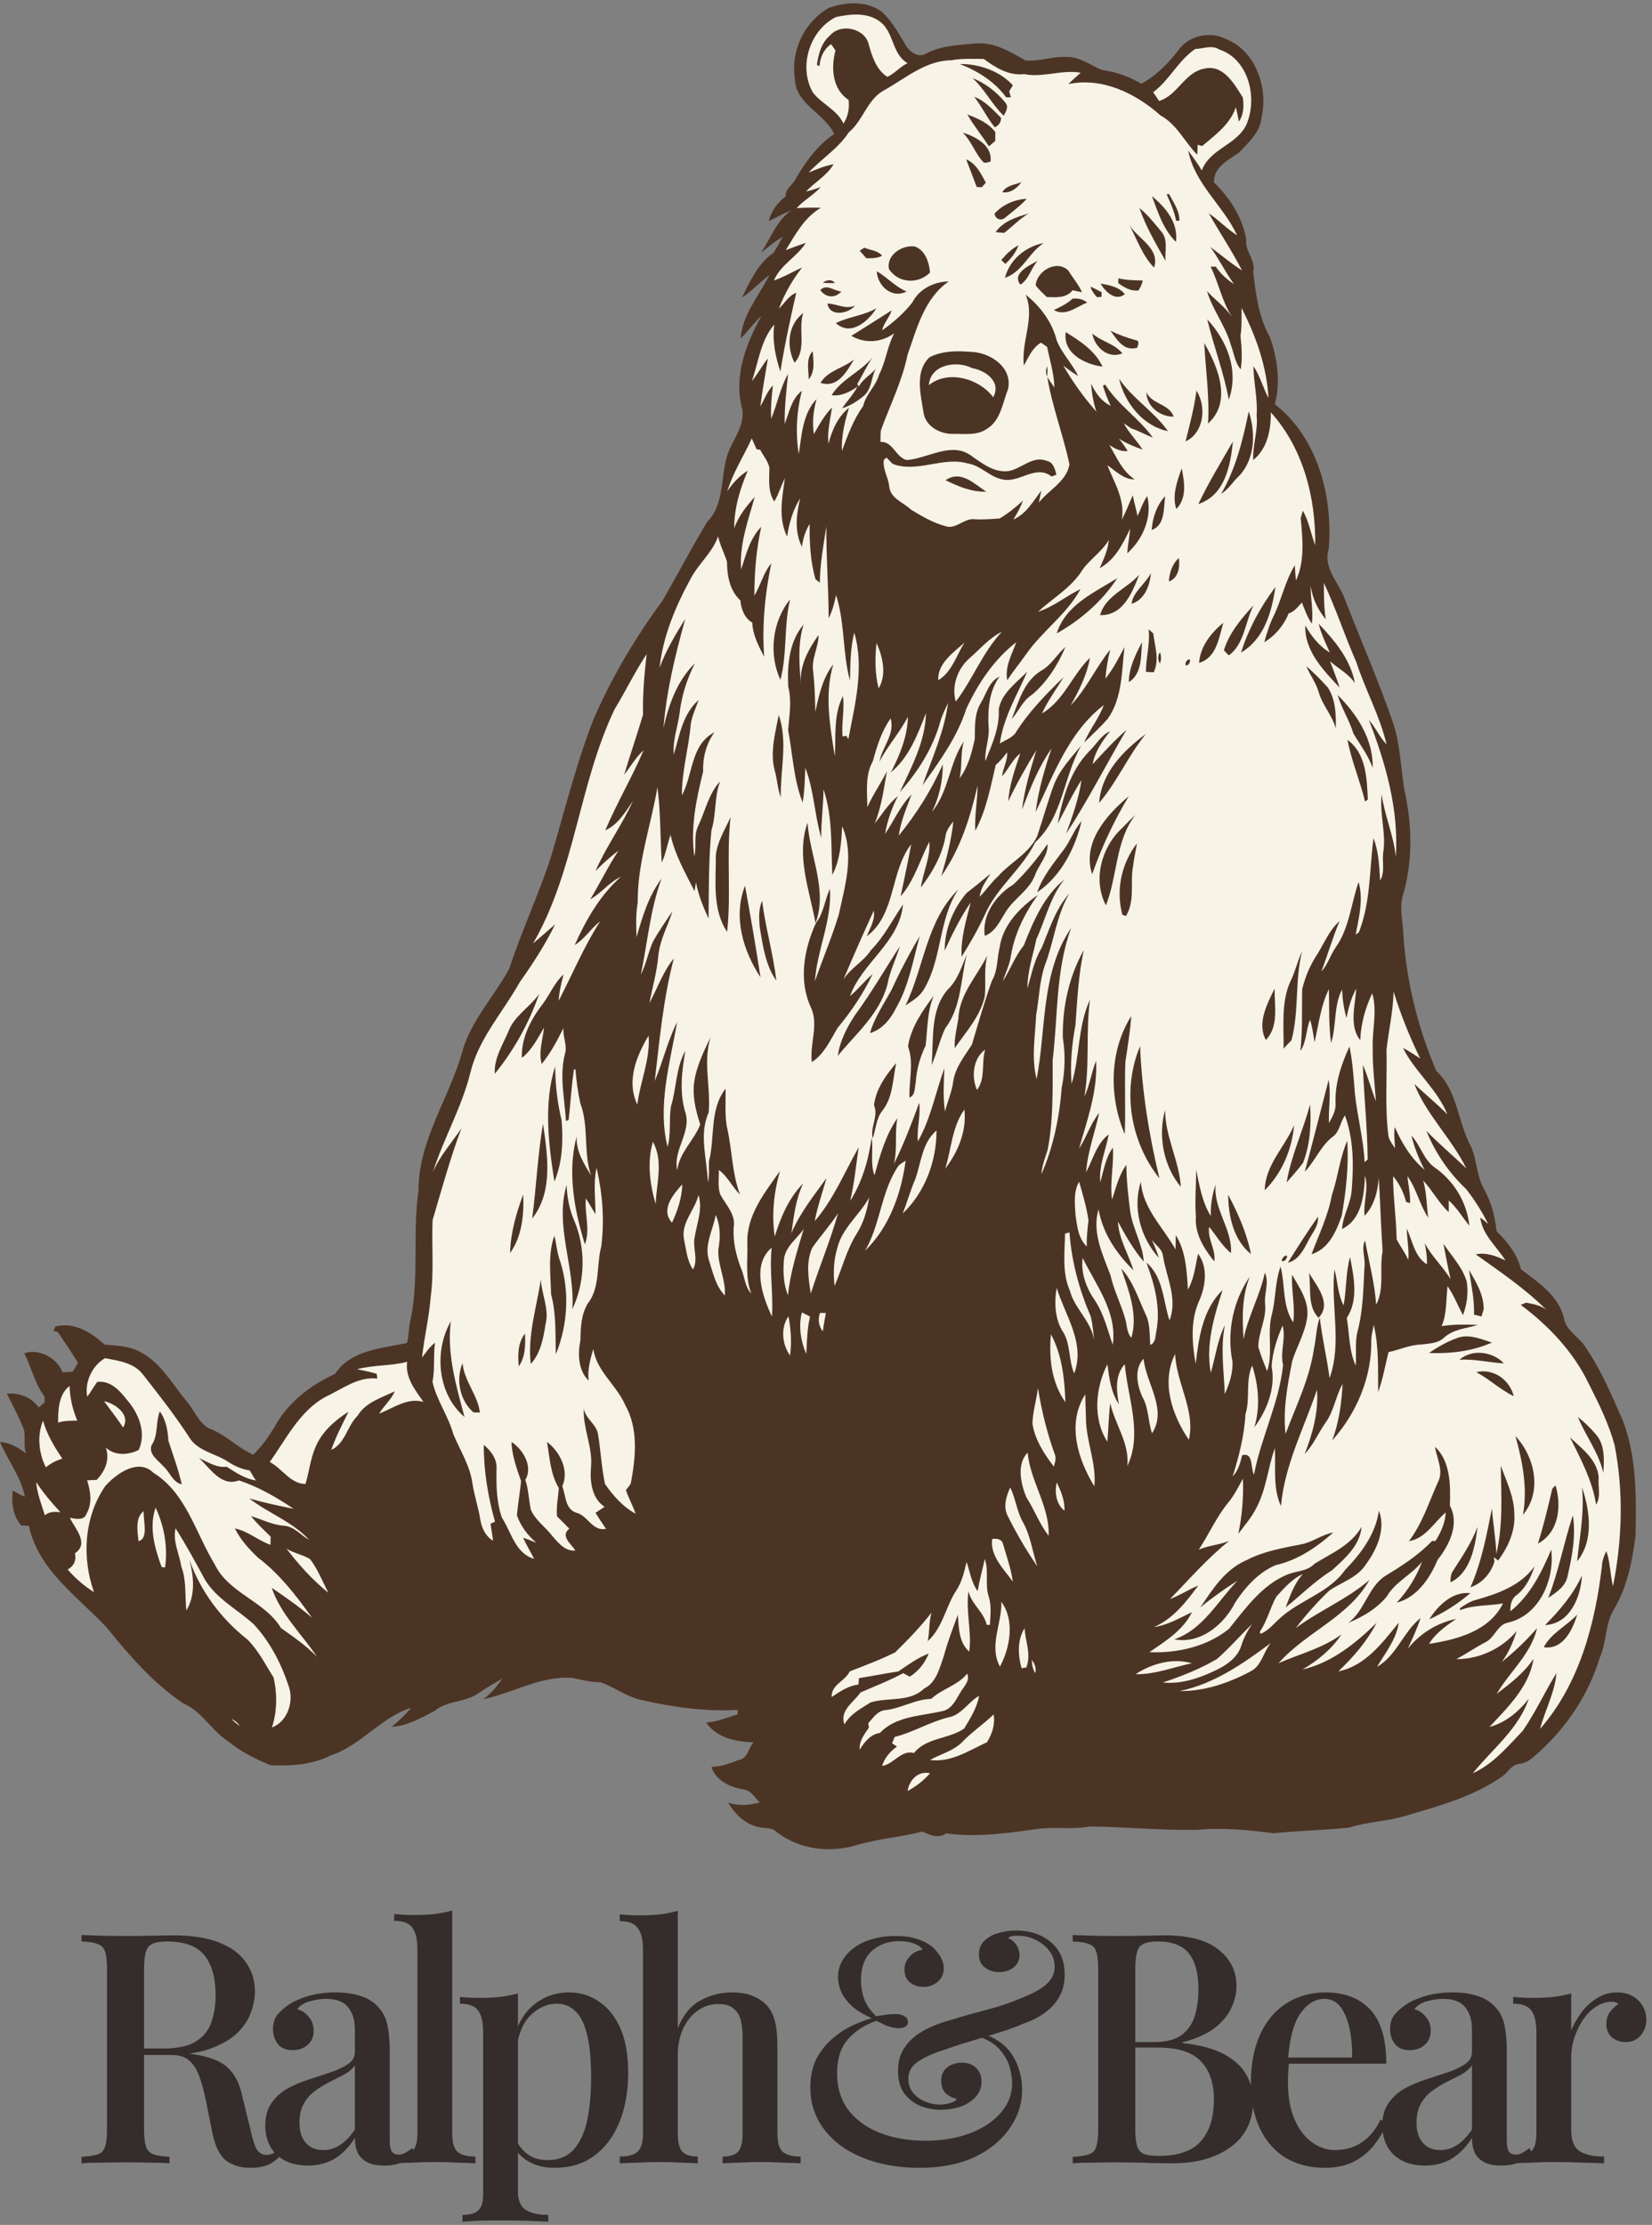 <svg width="205" height="276" viewBox="0 0 205 276" fill="none" xmlns="http://www.w3.org/2000/svg">
<rect x="0" y="0" width="205" height="276" fill="#808080" stroke="none"/>
<g clip-path="url(#clip0_2_207)">
<path d="M112.414 5.668C112.943 6.457 114 7.258 114.938 6.628C116.899 5.609 119.113 5.583 121.255 5.378C123.445 5.245 125.403 6.452 127.233 7.488C128.923 7.673 130.545 6.984 132.23 7.063C133.901 6.963 135.283 8.075 136.755 8.683C138.483 8.904 140.132 9.51 141.63 10.389C143.503 9.377 145.015 7.835 146.286 6.15C147.544 4.418 150.121 3.858 152.01 4.789C155.75 6.188 157.391 10.779 156.563 14.485C156.421 16.381 154.93 17.676 153.717 18.962C152.406 19.843 150.548 20.779 150.649 22.633C152.619 24.557 154.217 27.012 154.653 29.77C154.466 31.186 155.85 32.222 155.511 33.674C155.836 36.477 156.175 39.36 157.604 41.854C158.519 44.492 158.929 47.414 158.197 50.149C163.537 54.29 165.438 61.646 164.878 68.147C164.151 70.464 166.168 72.3 166.896 74.348C168.922 79.573 171.183 84.712 172.987 90.018C173.765 92.606 173.841 95.34 174.27 97.997C175.27 102.368 175.343 107.035 174.006 111.347C173.67 112.899 174.115 114.465 174.151 116.023C174.537 121.802 175.952 127.53 178.23 132.843C180.911 135.342 180.88 139.229 182.559 142.273C183.3 143.989 183.232 145.961 184.194 147.593C185.09 149.166 185.505 150.945 185.716 152.727C187.062 154.053 188.278 155.583 188.743 157.453C190.885 159.081 193.4 160.725 194.083 163.526C194.296 164.954 195.664 165.677 196.479 166.731C198.558 169.654 199.957 172.98 201.393 176.25C203.1 180.752 203.057 185.654 202.962 190.399C202.59 193.571 201.936 196.788 200.317 199.577C199.158 201.373 199.407 203.65 198.541 205.567C197.107 210.345 194.175 214.641 190.404 217.863C189.873 218.309 189.281 218.744 188.567 218.806C187.55 218.865 187.1 219.951 186.301 220.438C182.779 222.893 178.576 224.028 174.511 225.226C172.205 225.955 169.749 225.962 167.453 226.716C164.317 227.039 161.169 227.096 158.035 227.412C154.885 227.01 151.737 226.685 148.578 226.989C144.112 227.07 139.677 226.637 135.231 226.573C133.249 226.956 131.227 226.659 129.231 226.82C125.318 227.343 121.355 227.992 117.415 227.431C116.453 228.134 115.408 227.63 114.457 227.21C111.81 227.894 109.062 228.079 106.434 228.847C103.08 229.902 99.29 229.469 96.443 227.319C95.734 226.554 94.653 226.906 93.772 226.552C92.274 226.126 91.145 224.924 90.358 223.629C91.648 224.05 92.997 223.957 94.286 223.591C93.634 223.009 93.186 222.04 92.217 221.973C90.61 221.717 88.787 220.861 88.291 219.184C89.496 219.158 90.617 218.744 91.719 218.312C92.788 218.117 92.876 216.834 93.518 216.138C91.375 216.066 88.891 215.601 87.625 213.667C88.988 213.624 90.233 213.035 91.525 212.678C91.525 212.538 91.536 212.255 91.539 212.115C87.488 212.339 83.482 211.778 79.545 210.87C77.744 210.485 76.262 209.293 74.541 208.687C73.377 208.682 72.249 208.411 71.119 208.159C67.184 207.793 63.709 210.024 59.964 210.785C60.929 210.103 61.666 209.178 62.349 208.233C61.291 208.832 60.241 209.447 59.232 210.131C57.629 211.193 55.501 210.958 53.986 212.203C52.303 213.099 50.54 214.106 48.601 214.22C49.468 213.496 50.307 212.731 51.014 211.847C47.252 213.051 44.775 216.535 41.025 217.768C38.731 218.932 36.088 219.093 33.563 218.977C31.686 218.207 29.816 217.266 28.247 215.96C26.216 214.641 25.056 212.301 22.762 211.312C19.029 208.817 16.042 205.367 13.236 201.891C9.631 198.033 4.752 194.775 3.582 189.275C3.269 189.258 2.949 189.246 2.626 189.234C1.579 188.004 1.408 186.436 1.583 184.884C2.057 185.195 2.553 185.461 3.079 185.67C2.629 183.192 0.948 181.161 0.005 178.873C1.218 178.963 2.318 179.586 3.264 180.317C2.835 179.35 3.228 178.265 2.946 177.274C2.356 175.765 1.576 174.339 0.858 172.89C2.375 172.736 3.913 173.337 4.8 174.598C5.046 174.387 5.295 174.178 5.537 173.974C5.537 173.729 5.537 173.484 5.53 173.242C4.312 171.676 3.913 169.625 3.013 167.87C4.857 167.245 7.075 168.459 7.77 170.241C8.189 170.205 8.609 170.179 9.024 170.162C9.247 169.794 9.467 169.426 9.685 169.058C8.874 167.758 8.016 166.492 7.163 165.225C7.03 165.189 6.765 165.121 6.632 165.087C6.713 164.911 6.786 164.733 6.86 164.562C9.183 163.933 11.347 165.294 12.985 166.805C14.54 166.914 16.175 166.981 17.557 167.798C19.994 169.119 21.345 171.643 23.066 173.707C24.052 174.807 24.559 176.364 25.853 177.162C27.925 177.872 29.43 179.581 31.423 180.453C32.468 179.481 33.267 178.288 34.026 177.088C35.638 174.052 38.494 171.833 41.57 170.436C43.524 167.466 47.361 167.268 50.504 166.596C50.777 165.52 50.717 164.394 51.026 163.327C52.012 158.157 51.177 152.86 51.938 147.669C51.907 141.342 55.897 136.055 57.468 130.108C58.634 126.38 61.407 123.498 63.221 120.105C64.752 115.389 66.897 110.889 68.414 106.158C70.076 100.539 71.479 94.837 73.598 89.362C75.864 84.09 78.813 79.131 82.214 74.515C84.089 71.269 85.824 67.938 87.761 64.73C90.105 62.34 89.28 58.74 90.484 55.842C91.183 54.226 92.423 52.632 92.11 50.767C91.008 46.794 92.539 42.657 94.487 39.21C93.511 40.025 92.845 41.132 91.901 41.978C92.148 38.994 94.179 36.696 95.474 34.132C94.279 34.985 93.312 36.119 92.067 36.908C93.082 34.905 94.049 32.676 95.969 31.383C96.403 30.742 96.739 30.039 97.159 29.388C96.159 29.889 95.336 30.656 94.454 31.329C95.628 29.532 96.417 27.33 98.223 26.056C97.27 26.482 96.339 26.955 95.407 27.42C95.68 26.173 96.524 25.125 97.5 24.339C97.431 23.481 98.214 23.039 98.621 22.397C99.863 20.188 101.397 18.059 103.516 16.617C102.321 14.034 98.723 12.965 98.631 9.75C98.114 6.288 99.818 2.7 102.852 0.978C104.978 0.222 107.6 0.058 109.477 1.512C110.734 2.681 111.558 4.223 112.433 5.678L112.414 5.668Z" fill="#4C3425"/>
<path d="M109.292 2.753C107.716 1.498 105.564 1.717 103.72 2.121C100.468 3.762 99.06 8.253 100.856 11.451C101.959 12.908 103.89 13.613 104.661 15.336C105.242 14.457 105.431 13.438 105.301 12.397C103.272 11.047 103.101 8.422 103.675 6.26C103.495 5.998 103.312 5.737 103.13 5.476C102.217 6.105 101.76 7.132 101.691 8.222C101.61 8.175 101.449 8.084 101.371 8.039C101.558 6.699 101.93 5.29 103.011 4.387C104.367 2.826 107.384 3.515 107.818 5.571C108.226 7.025 108.769 8.7 110.115 9.534C111.037 9.104 111.703 8.282 112.618 7.835C110.693 6.73 110.947 4.088 109.288 2.753H109.292Z" fill="#F7F3E7"/>
<path d="M154.688 15.419C153.518 17.983 150.123 18.437 149.13 21.148C148.632 20.28 148.028 19.484 147.445 18.674C148.251 22.832 151.792 25.488 153.518 29.195C152.252 28.404 151.233 27.292 150.002 26.46C151.342 28.846 152.88 31.112 154.122 33.55C152.742 32.666 151.498 31.616 150.197 30.635C151.252 32.122 152.072 33.757 153.126 35.247C152.254 34.669 151.455 33.964 150.875 33.087C150.711 33.087 150.386 33.08 150.225 33.08C151.24 35.111 151.633 37.416 152.896 39.322C152.027 38.084 150.789 37.209 149.772 36.109C150.481 38.461 152.093 40.438 152.747 42.817C153.129 43.826 153.243 44.974 153.968 45.817C154.181 44.444 154.079 43.035 153.935 41.66C154.12 40.517 154.044 39.352 154.067 38.2C155.843 41.688 157.196 45.44 157.405 49.384C156.732 48.087 156.364 46.639 155.535 45.418C155.568 47.474 156.089 49.493 155.938 51.555C156.13 53.423 155.43 55.215 155.509 57.072C157.286 55.645 157.722 53.302 157.699 51.151C161.716 55.595 163.288 61.753 163.205 67.627C162.66 66.213 162.439 64.678 161.669 63.352C161.586 63.659 161.498 63.968 161.406 64.272C161.645 66.821 161.942 69.622 160.813 72.02C160.752 71.385 160.723 70.751 160.673 70.117C159.491 72.058 159.043 74.344 158.061 76.387C157.538 77.425 157.203 78.549 156.886 79.666C158.268 78.839 159.306 77.584 159.913 76.095C160.636 75.885 161.062 75.251 161.558 74.743C161.906 75.643 162.224 76.57 162.79 77.366C163.001 75.793 162.619 74.241 162.643 72.678C162.864 74.213 163.52 75.641 164.518 76.824C164.276 75.332 164.293 73.821 164.281 72.314C165.8 75.527 166.879 78.915 168.318 82.158C169.436 85.603 171.231 88.818 172.065 92.349C171.183 91.448 170.709 90.248 169.87 89.319C171.961 94.71 173.606 100.484 173.205 106.322C172.961 103.656 171.814 101.19 171.454 98.543C171.164 100.995 172.058 103.435 171.629 105.871C171.527 106.99 171.868 108.206 171.264 109.228C171.153 107.465 171.084 105.65 170.444 103.982C169.918 107.895 170.103 111.908 168.626 115.648C168.526 115.721 168.325 115.869 168.225 115.942C168.638 113.821 169.209 111.53 168.586 109.418C167.656 112.117 167.436 115.13 165.755 117.515C165.085 118.466 164.779 119.642 163.978 120.504C164.757 118.432 165.371 116.303 166.232 114.262C164.99 115.341 164.366 116.902 163.53 118.276C162.615 119.625 161.961 121.155 161.586 122.74C161.541 125.287 161.65 127.841 161.366 130.374C162.16 129.207 162.044 127.758 162.565 126.506C162.868 127.404 162.956 128.354 163.129 129.286C163.639 127.076 163.883 124.776 164.904 122.714C164.966 124.94 164.869 127.174 165.175 129.39C165.876 127.216 165.461 124.819 166.54 122.75C166.597 123.945 166.749 125.14 167.097 126.287C167.322 125.016 167.68 123.764 168.303 122.628C168.175 124.695 167.379 127.304 168.797 129.032C168.875 127.005 169.418 125.047 170.278 123.222C170.956 125.463 170.24 127.753 170.347 130.027C170.297 132.234 170.591 134.42 170.747 136.618C170.155 135.124 169.756 133.56 169.116 132.085C169.256 136 169.685 139.907 169.719 143.829C169.624 143.912 169.434 144.086 169.339 144.171C169.202 141.28 168.422 138.474 168.126 135.599C167.972 133.667 167.855 131.724 167.457 129.82C166.438 132.042 165.62 134.458 165.734 136.934C165.77 137.801 165.322 138.578 164.909 139.308C164.84 137.519 165.187 135.744 164.874 133.962C163.892 137.759 162.93 141.558 161.92 145.345C163.174 144.041 163.85 142.244 165.269 141.095C166.234 140.501 166.277 139.236 166.898 138.374C167.967 141.296 167.991 144.461 167.742 147.524C167.663 149.247 166.64 150.741 166.538 152.456C169.005 151.261 169.278 148.249 169.38 145.837C169.873 147.486 169.159 149.161 169.33 150.827C170.541 149.555 170.956 147.809 171.098 146.11C171.283 149.147 171.361 152.195 171.57 155.229C171.141 157.427 171.852 159.779 170.769 161.854C170.593 159.157 169.875 156.543 169.396 153.884C168.868 154.925 169.486 156.082 169.316 157.192C169.176 159.858 169.154 162.564 168.46 165.163C168.107 166.551 168.351 167.991 168.23 169.404C167.379 167.532 167.472 165.482 167.123 163.502C168.595 161.252 168.017 158.413 167.528 155.947C166.978 157.893 167.109 159.955 166.725 161.937C166.009 160.535 165.988 158.952 165.597 157.46C165.104 161.96 166.557 166.577 164.99 170.956C164.658 168.435 164.058 165.973 163.776 163.445C163.326 164.7 163.328 166.057 163.046 167.352C162.501 171.044 160.83 174.415 159.526 177.875C159.19 174.838 159.768 171.814 160.356 168.841C160.918 167.038 161.949 165.346 162.205 163.455C162.491 161.464 161.266 159.77 160.337 158.137C160.23 160.112 160.747 162.063 160.479 164.044C159.104 162.001 159.498 159.413 158.908 157.123C158.211 159.017 158.325 161.088 157.834 163.034C157.199 165.346 158.007 167.805 157.241 170.086C156.843 169.1 156.438 168.109 156.146 167.09C156.153 165.258 157.194 163.574 156.988 161.72C156.86 160.433 157.53 159.097 156.959 157.869C156.362 160.715 154.864 163.279 154.319 166.13C154.136 163.519 154.101 160.841 155.084 158.373C152.987 161.416 152.209 165.339 152.946 168.951C153.006 170.331 152.541 171.688 151.986 172.937C151.882 170.089 151.429 167.209 152.001 164.377C151.071 166.23 150.834 168.321 150.249 170.291C149.597 166.829 150.645 163.303 151.718 160.026C149.246 162.421 148.758 165.94 148.374 169.195C147.928 166.648 147.701 163.913 148.758 161.48C149.597 159.649 149.953 157.237 148.673 155.526C148.329 157.03 148.194 158.601 147.416 159.974C147.267 157.674 147.163 155.222 145.899 153.214C145.895 153.804 145.876 154.398 145.876 154.992C144.33 152.233 141.83 149.945 141.569 146.614C140.507 149.848 141.555 153.59 143.816 156.049C143.562 155.27 143.259 154.509 142.91 153.77C143.387 154.452 144.226 154.925 144.323 155.823C144.74 158.465 146.172 161.103 145.124 163.797C144.323 161.381 144.375 158.425 142.261 156.624C143.268 159.323 144.06 162.265 143.489 165.156C143.361 165.76 143.42 166.56 142.74 166.845C142.631 165.558 142.747 164.196 142.147 163.008C141.249 161.079 140.616 158.945 139.137 157.361C140.049 160.086 141.261 163.077 140.386 165.957C139.772 165.23 139.86 164.249 139.573 163.396C139.049 161.644 138.201 160.007 137.81 158.214C136.831 155.609 135.477 152.858 136.319 150.016C136.842 152.993 138.54 155.495 140.654 157.579C140.04 155.555 138.831 153.704 138.729 151.542C139.668 153.269 140.654 155.02 141.934 156.51C141.801 154.345 140.557 152.423 140.251 150.278C140.004 148.358 139.789 146.436 139.772 144.499C138.831 145.778 138.49 147.346 137.997 148.821C137.7 146.657 138.236 144.516 138.106 142.361C137.179 143.613 136.968 145.198 136.534 146.654C136.338 144.63 137.222 142.691 137.582 140.726C136.084 141.85 135.634 143.82 134.78 145.407C134.953 142.898 135.866 140.505 136.399 138.058C135.321 139.393 134.83 141.071 133.894 142.494C134.911 138.947 136.226 135.337 136.015 131.593C135.434 133.04 135.238 134.615 134.565 136.029C135.25 132.054 134.721 128.012 135.254 124.033C133.735 127.278 134.015 131.042 132.979 134.451C132.775 132.002 133.01 129.557 133.455 127.15C133.688 124.044 133.816 120.901 134.498 117.853C132.635 121.141 131.824 124.966 131.886 128.725C132.218 130.773 132.168 132.881 131.753 134.915C131.469 138.597 130.715 142.275 129.227 145.671C129.31 144.609 129.689 143.613 130.011 142.61C130.71 138.961 130.63 135.238 130.625 131.536C131.291 126.057 130.985 120.378 132.92 115.115C129.163 120.63 129.836 127.597 128.639 133.869C127.959 131.265 128.456 128.578 128.575 125.945C128.952 123.88 128.975 121.742 129.66 119.744C130.796 116.817 131.073 113.59 132.69 110.846C130.978 112.77 130.227 115.258 129.26 117.589C128.324 119.124 128.006 120.901 127.494 122.6C127.487 120.523 128.184 118.511 128.606 116.494C129.758 114.025 130.326 111.25 132.08 109.099C129.518 111.186 128.219 114.317 127.032 117.301C125.937 118.644 125.365 120.286 124.441 121.73C124.735 120.761 125.214 119.851 125.399 118.848C125.813 116.009 127.112 113.348 128.772 111.036C126.577 112.573 124.458 114.716 124.057 117.491C123.699 118.893 123.844 120.404 123.078 121.683C122.161 124.284 121.39 126.953 120.603 129.588C119.689 131.023 118.548 132.408 118.288 134.147C118.129 135.442 117.574 136.632 117.264 137.892C116.998 136.088 117.126 134.318 117.188 132.517C116.088 135.539 115.5 138.78 113.898 141.601C113.749 139.987 114.265 138.41 114.071 136.799C113.116 139.36 112.156 141.94 110.926 144.381C111.39 142.515 110.999 140.586 111.357 138.711C109.89 140.821 109.193 143.345 108.517 145.794C107.956 144.307 108.411 142.694 108.157 141.156C107.775 143.908 106.996 146.619 105.5 148.98C106.014 146.787 106.23 144.549 106.552 142.325C104.798 145.421 103.447 148.762 101.098 151.487C101.444 149.665 102.061 147.918 102.563 146.143C100.987 148.325 99.259 150.47 98.211 152.97C98.503 150.879 98.747 148.729 99.671 146.806C97.896 148.581 96.87 151.017 96.137 153.388C95.741 150.636 96.028 147.93 96.789 145.264C94.914 147.921 92.636 150.741 92.736 154.179C92.812 156.284 92.444 158.458 93.231 160.473C92.437 159.639 92.421 158.427 91.987 157.413C91.347 155.776 90.934 154.02 91.041 152.257C91.342 150.694 90.076 149.458 89.384 148.189C89.036 147.215 89.223 146.153 89.202 145.141C90.316 145.946 90.851 147.246 91.828 148.175C90.851 145.597 90.863 142.815 90.28 140.149C89.891 138.474 90.079 136.751 90.036 135.05C88.024 137.64 88.742 141.078 87.981 144.055C87.929 144.92 88.069 145.806 87.836 146.654C87.753 143.777 86.696 140.769 87.938 138.008C88.228 134.907 87.206 131.724 88.182 128.647C87.256 130.6 86.251 132.605 86.082 134.798C86.002 136.409 86.407 137.996 86.895 139.495C86.118 141.477 84.319 142.948 84.034 145.16C83.48 142.601 85.912 140.375 85.004 137.856C84.295 135.39 84.618 132.817 85.051 130.341C83.857 132.467 83.959 134.974 83.259 137.26C82.994 138.916 83.297 140.624 82.84 142.268C81.555 137.119 83.153 131.88 84.02 126.791C82.852 129.12 82.261 131.7 81.247 134.102C81.849 129.013 82.309 123.866 83.615 118.898C82.269 120.535 81.588 122.586 80.586 124.429C80.96 122.493 81.512 120.59 81.688 118.62C81.856 116.646 82.856 114.902 83.447 113.048C82.608 114.291 81.74 115.519 81.015 116.836C80.431 118.157 80.178 119.606 79.526 120.899C80.351 116.933 80.68 112.835 82.086 109.012C80.479 111.148 79.718 113.723 78.986 116.254C78.936 114.816 78.884 113.364 79.14 111.941C79.083 107.063 80.775 102.428 81.581 97.659C81.996 100.76 81.918 103.891 82.117 107.009C82.631 105.911 82.804 104.702 83.21 103.568C83.755 106.056 85.054 108.294 86.187 110.549C86.229 110.276 86.315 109.722 86.36 109.449C86.665 111.015 87.256 112.509 87.927 113.949C87.967 110.295 87.927 106.636 88.282 103.005C88.908 101.016 88.616 98.878 89.363 96.922C87.931 98.462 87.538 100.577 86.656 102.423C86.042 103.616 86.471 104.972 86.158 106.227C85.663 102.677 86.395 99.149 87.253 95.72C87.199 93.972 87.623 92.275 88.656 90.847C85.691 92.37 86.023 96.074 84.622 98.659C84.591 95.67 85.478 92.786 85.717 89.821C85.886 88.775 86.355 87.82 86.694 86.829C84.717 88.564 84.326 91.218 83.608 93.603C83.458 91.89 84.082 90.229 84.321 88.55C84.565 86.352 85.234 84.244 86.234 82.279C84.041 84.43 83.003 87.357 82.335 90.289C82.693 85.72 83.809 81.201 85.035 76.784C83.812 78.704 82.645 80.687 81.849 82.828C82.269 78.917 83.84 75.197 85.71 71.775C86.687 69.917 88.419 68.537 89.114 66.529C89.341 67.629 89.884 68.624 90.214 69.682C90.219 71.404 90.55 73.27 91.878 74.486C91.965 75.543 92.383 76.677 93.347 77.228C93.414 78.749 94.137 80.153 94.826 81.476C94.549 77.587 94.916 73.716 95.713 69.888C94.72 71.055 94.397 72.6 93.61 73.894C93.61 71.024 93.85 68.159 94.461 65.353C93.058 66.8 92.572 68.791 91.97 70.649C91.726 67.546 92.845 64.552 93.658 61.634C92.624 62.81 91.624 64.032 91.112 65.54C91.093 63.065 91.83 60.644 92.795 58.386C91.759 59.023 90.927 59.926 90.254 60.934C90.956 58.61 92.29 56.578 93.29 54.388C93.48 54.839 93.689 55.283 93.885 55.728C93.997 55.744 94.224 55.778 94.338 55.792C94.71 56.538 95.315 57.198 95.478 58.032C95.462 59.432 95.258 60.981 96.085 62.212C96.63 61.297 96.915 60.266 97.398 59.322C97.059 61.751 96.545 64.255 97.673 66.576C97.917 64.906 98.394 63.252 99.294 61.817C98.818 63.813 98.555 65.94 99.52 67.843C99.631 66.833 99.942 65.864 100.472 64.996C100.449 67.306 100.553 69.63 101.198 71.861C101.333 71.965 101.601 72.174 101.736 72.281C101.757 69.941 102.184 67.617 102.544 65.308C102.516 69.112 102.814 72.887 102.833 76.689C103.288 75.786 103.551 74.807 103.746 73.816C104.874 77.285 104.523 80.942 105.474 84.439C105.521 82.448 105.512 80.421 106.005 78.478C107.289 82.816 106.09 87.407 105.268 91.71C105.211 91.605 105.099 91.391 105.045 91.284C104.884 91.306 104.72 91.325 104.554 91.349C104.407 89.676 104.82 88.013 104.606 86.342C103.407 88.645 103.746 91.318 103.592 93.815C102.999 90.077 102.283 86.121 103.407 82.41C102.068 84.126 101.624 86.252 101.174 88.307C101.143 86.618 101.091 84.936 100.906 83.256C100.672 81.692 101.582 80.3 101.579 78.763C100.321 80.545 99.207 82.553 99.38 84.814C99.185 82.396 98.974 79.834 99.716 77.48C97.917 79.571 97.68 82.541 97.813 85.183C98.28 86.96 97.941 88.778 97.799 90.569C98.372 93.565 98.477 96.699 99.603 99.56C99.847 98.134 99.866 96.694 99.932 95.257C101.02 98.049 101.067 101.095 101.911 103.922C101.878 101.91 102.184 99.926 102.189 97.918C103.345 101.301 103.113 105.001 103.284 108.539C104.248 106.7 104.405 104.535 104.504 102.492C106.047 106.03 104.855 109.9 104.082 113.476C103.232 116.275 102.08 118.965 101.122 121.728C101.383 117.848 103.246 114.203 102.992 110.252C102.336 111.649 102.217 113.295 101.238 114.529C99.771 117.746 99.091 121.566 100.591 124.9C101.66 127.086 100.444 129.464 100.747 131.752C102.288 130.749 103.021 129.046 103.928 127.53C105.628 125.477 107.128 123.26 108.28 120.849C107.273 121.68 106.486 122.742 105.474 123.567C107.017 119.357 111.603 116.912 112.059 112.205C110.738 114.103 109.71 116.223 108.065 117.881C107.14 119.304 105.559 120.081 104.654 121.519C105.867 118.649 107.133 115.805 108.425 112.97C108.622 114.118 107.965 115.125 107.555 116.144C111.196 113.45 110.44 108.094 113.066 104.74C112.687 106.904 112.203 109.045 111.76 111.197C113.459 109.225 114.166 106.671 115.322 104.409C115.484 106.369 114.535 108.182 114.275 110.088C115.678 108.239 116.882 106.172 117.306 103.856C117.375 103.086 117.837 102.478 118.302 101.895C118.067 104.195 117.465 106.467 116.804 108.681C119.16 105.338 120.411 101.401 121.312 97.45C121.3 99.322 120.919 101.178 121.023 103.05C122.405 100.503 122.907 97.654 123.562 94.882C124.116 94.44 124.548 93.876 124.981 93.325C125.05 94.364 124.45 95.281 124.351 96.305C125.159 95.397 125.631 94.207 126.61 93.458C125.956 95.397 125.259 97.334 125.112 99.401C126.152 97.217 127.34 95.114 128.606 93.054C127.873 95.471 127.124 97.906 126.826 100.425C127.828 97.809 128.873 95.15 130.485 92.857C129.615 95.418 128.845 98.065 128.513 100.748C130.77 96.034 132.671 90.754 136.97 87.469C136.373 89.129 135.2 90.498 134.531 92.123C135.517 91.149 136.544 90.203 137.466 89.165C139.291 86.57 139.18 83.289 139.542 80.274C138.815 81.621 138.151 82.99 137.165 84.192C137.279 82.973 137.468 81.771 137.772 80.583C135.987 82.781 134.821 85.473 132.848 87.521C133.901 85.672 134.892 83.698 135.254 81.597C133.062 83.707 132.035 86.903 129.302 88.504C130.023 86.915 131.078 85.506 131.976 84.011C129.765 86.15 127.593 88.374 125.965 91.004C125.465 91.577 124.702 91.835 124.071 92.242C124.498 89.06 126.197 86.228 127.475 83.32C126.117 84.71 124.299 85.953 123.934 87.996C124.071 90.248 123.088 92.38 122.267 94.418C122.168 92.971 122.829 91.596 122.675 90.144C122.559 88.003 122.737 85.732 124.029 83.94C122.744 84.501 122.398 86.069 121.725 87.186C120.886 88.528 120.992 90.134 120.966 91.648C120.594 93.363 120.153 95.117 119.079 96.545C119.425 95.034 119.155 93.461 119.608 91.966C117.795 94.646 117.747 98.17 115.659 100.698C116.555 98.876 117.003 96.839 116.993 94.81C115.602 98.006 113.722 100.957 111.528 103.661C111.772 101.876 112.492 100.225 113.118 98.555C111.715 99.954 110.928 101.827 109.826 103.452C110.11 101.812 110.665 100.237 111.421 98.759C110.252 99.7 109.461 100.988 108.553 102.162C109.378 100.085 109.679 97.866 110.056 95.677C109.307 97.193 108.318 98.574 107.633 100.125C107.614 98.206 107.332 96.177 108.313 94.425C108.825 92.555 109.392 90.719 110.523 89.117C111.077 91.139 109.456 92.636 109.141 94.48C110.143 92.515 111.658 90.885 112.665 88.911C112.604 91.379 111.663 93.651 110.553 95.808C112.838 93.929 113.855 91.111 114.908 88.469C114.827 91.964 113.111 95.16 111.66 98.263C113.926 95.718 115.813 92.75 116.707 89.431C116.937 88.652 117.311 87.929 117.648 87.193C117.19 90.731 115.666 94.067 114.474 97.417C116.583 94.449 118.793 91.439 119.907 87.929C121.381 84.762 123.353 81.802 126.119 79.659C125.565 81.189 124.671 82.686 124.991 84.387C125.711 83.265 126.572 82.248 127.33 81.156C129.352 78.261 132.379 76.216 134.083 73.079C132.284 73.944 130.737 75.282 128.812 75.883C130.559 74.287 132.668 73.061 134.06 71.1C134.989 69.518 136.665 68.575 137.594 66.987C137.482 68.228 136.956 69.361 136.461 70.487C138.369 69.428 139.35 67.475 140.239 65.583C140.163 66.603 139.95 67.61 139.881 68.632C141.83 66.911 143.015 64.129 142.36 61.535C141.834 62.29 141.557 63.179 141.163 64.006C140.979 63.145 140.727 62.3 140.571 61.435C140.111 62.442 139.727 63.485 139.206 64.464C139.632 61.993 138.284 59.9 137.411 57.712C138.445 58.424 139.471 59.503 140.808 59.468C139.244 58.443 138.582 56.728 137.658 55.2C138.338 55.652 139.089 56.048 139.936 55.949C139.606 55.412 139.241 54.901 138.85 54.404C139.748 55.017 140.77 55.4 141.782 55.78C141.078 54.637 140.073 53.708 139.455 52.508C139.763 52.708 140.059 52.919 140.355 53.131C141.289 53.447 142.157 53.924 143.067 54.297C141.348 51.886 138.734 50.237 137.148 47.711C137.077 47.744 136.935 47.806 136.864 47.837C137.117 48.702 137.454 49.536 137.833 50.351C136.669 49.781 135.913 48.735 135.404 47.576C135.468 48.761 135.681 49.94 136.058 51.071C134.491 49.305 133.133 47.388 131.941 45.349C132.533 45.808 133.135 46.264 133.787 46.637C133.043 45.071 131.739 43.819 131.116 42.187C130.554 39.937 129.073 37.977 127.278 36.558C128.482 39.407 126.674 42.415 127.058 45.356C127.629 44.306 128.108 43.135 129.186 42.503C129.438 42.688 129.689 42.869 129.942 43.049C130.274 44.715 130.817 46.364 130.836 48.072C130.535 47.645 130.251 47.207 129.961 46.773C130.568 50.432 131.941 53.977 132.711 57.609C132.355 59.724 130.156 60.767 128.914 62.342C129.018 61.848 129.12 61.354 129.217 60.865C128.203 62.183 127.349 63.754 125.745 64.448C126.214 63.702 126.65 62.929 126.939 62.095C126.053 62.929 125.095 63.694 124.05 64.317C122.941 64.395 121.812 64.488 120.696 64.398C119.482 64.438 118.546 65.707 117.292 65.258C115.78 64.871 114.398 64.025 113.056 63.231C112.125 62.321 110.515 61.86 110.352 60.387C110.259 59.235 109.501 58.23 109.681 57.039C109.762 56.97 109.925 56.83 110.006 56.759C110.264 57.023 110.518 57.284 110.771 57.55C113.886 58.702 116.977 56.597 120.087 57.491C121.725 57.735 122.855 59.223 124.484 59.489C126.574 59.893 128.542 57.583 130.495 59.111C130.646 59.054 130.947 58.938 131.097 58.881C130.91 58.196 130.71 57.312 129.886 57.172C128.153 56.462 126.745 58.182 125.117 58.441C123.379 58.65 121.921 57.512 120.58 56.578C118.129 54.697 115.171 56.868 112.53 57.072C111.148 56.742 110.826 54.742 109.259 54.815C109.271 54.338 109.245 53.855 109.314 53.383C110.44 50.275 111.954 47.279 112.616 44.019C113.782 40.728 114.682 37.036 117.724 34.916C115.908 34.931 114.035 35.86 113.206 37.532C112.158 38.872 110.847 39.999 109.463 40.985C109.66 40.068 110.376 39.386 110.651 38.499C108.982 39.557 107.32 40.628 105.644 41.66C107.358 42.664 109.349 42.491 110.961 41.358C110.103 42.971 109.928 44.848 109.086 46.478C108.683 47.918 107.425 48.925 107.105 50.389C105.886 52.054 105.189 54.029 104.471 55.946C104.386 54.119 104.822 52.316 105.355 50.584C103.971 51.688 103.234 53.373 102.807 55.053C102.639 53.53 103.028 52.05 103.246 50.56C102.286 51.501 101.662 52.701 100.992 53.851C100.771 52.389 100.939 50.916 101.328 49.5C99.588 51.349 99.491 53.96 99.121 56.326C98.704 53.708 98.846 51.045 99.508 48.478C98.216 49.467 97.943 51.154 97.372 52.577C97.339 50.508 97.588 48.441 97.796 46.383C96.813 48.105 96.464 50.111 95.699 51.933C95.613 50.548 95.758 49.175 95.914 47.801C95.203 48.55 94.86 49.545 94.348 50.422C94.606 48.426 94.966 46.447 95.293 44.458C94.568 45.354 94.042 46.385 93.302 47.269C94.134 44.888 94.383 42.234 96.085 40.255C95.812 42.211 96.213 44.225 96.839 46.091C97.36 42.807 98.067 39.562 98.808 36.325C97.841 36.679 97.372 37.625 96.649 38.288C97.353 36.447 98.323 34.726 99.539 33.182C98.368 33.712 97.261 34.377 96.04 34.791C96.867 32.818 98.896 31.885 100.001 30.119C99.164 30.404 98.335 30.718 97.505 31.029C98.714 29.076 99.806 26.978 101.866 25.776C100.864 25.74 99.861 25.747 98.861 25.823C99.742 24.814 100.973 24.205 101.847 23.193C101.25 23.412 100.653 23.64 100.02 23.744C101.136 22.592 102.606 21.784 103.445 20.373C102.366 20.565 101.349 20.984 100.347 21.409C101.947 19.684 104.023 18.425 105.322 16.427C107.124 14.937 107.607 12.306 109.747 11.178C112.371 9.717 114.853 7.514 118.008 7.479C119.352 7.231 120.722 7.305 122.08 7.315C123.514 8.381 125.211 9.427 127.072 9.192C129.414 9.667 131.727 8.614 134.098 9.021C133.583 9.484 133.064 9.94 132.578 10.432C136.757 9.546 140.95 11.584 144.008 14.321C146.051 15.426 147.013 17.636 148.571 19.195C148.594 18.783 148.609 18.37 148.628 17.959C148.815 18.014 149 18.064 149.182 18.118C150.787 16.752 152.686 15.395 153.349 13.295C153.506 13.886 153.627 14.483 153.733 15.082C154.354 14.207 154.366 13.126 154.224 12.104C153.179 10.425 151.792 7.942 149.441 8.514C146.971 8.982 146.158 11.824 143.832 12.527C143.595 12.162 143.351 11.798 143.098 11.444C145.112 9.947 146.215 7.505 148.319 6.072C149.317 6.055 150.379 5.537 151.301 6.138C154.971 7.357 156.082 12.15 154.677 15.438L154.688 15.419Z" fill="#F7F3E7"/>
<path d="M120.632 45.663C118.724 44.679 115.446 45.207 115.263 47.773C117.65 45.844 121.523 46.948 123.249 49.277C124.292 47.34 122.308 45.965 120.632 45.661V45.663Z" fill="#F7F3E7"/>
<path d="M124.327 78.366C122.744 79.145 121.62 80.519 120.31 81.654C118.826 82.942 118.046 85.128 118.605 87.036C120.713 84.261 121.929 80.934 124.327 78.368V78.366Z" fill="#F7F3E7"/>
<path d="M119.684 79.716C118.295 80.963 116.33 82.289 116.429 84.38C118.108 83.386 118.686 81.303 119.684 79.716Z" fill="#F7F3E7"/>
<path d="M108.771 79.766C108.565 81.628 108.562 83.558 109.029 85.385C110.063 83.722 109.534 81.455 108.771 79.766Z" fill="#F7F3E7"/>
<path d="M79.796 88.649C79.061 91.139 78.204 93.601 77.457 96.096C78.263 95.093 78.893 93.943 79.86 93.078C78.424 96.452 76.542 99.624 75.11 103C76.672 102.318 77.606 100.731 78.535 99.372C77.189 102.366 75.203 105.037 73.892 108.061C74.785 107.142 75.729 106.279 76.758 105.514C75.461 107.458 74.458 109.565 73.245 111.561C74.636 110.794 75.594 109.43 77.044 108.774C74.466 111.041 72.716 114.108 71.318 117.225C72.579 116.465 73.335 115.165 74.48 114.277C72.47 117.415 71.028 120.849 69.327 124.151C69.381 123.037 69.67 121.954 69.924 120.875C68.817 121.894 68.253 123.324 67.369 124.515C65.887 126.418 64.664 128.763 64.757 131.234C66.006 130.253 66.717 128.808 67.511 127.475C67.355 128.967 66.802 130.495 67.222 131.987C68.324 130.626 69.161 129.074 69.929 127.506C69.796 128.606 70.443 129.64 70.102 130.733C69.398 133.489 70.069 136.288 70.232 139.061C70.313 139.03 70.476 138.966 70.562 138.935C70.803 136.841 70.905 134.751 71.225 132.664L71.412 132.669C71.524 134.081 71.706 135.497 72.019 136.882C73.105 139.776 72.361 142.91 73.344 145.827C72.451 144.326 71.448 142.793 71.567 140.959C70.381 145.331 71.254 150.078 72.579 154.372C73.278 152.499 72.519 150.575 72.697 148.66C73.121 149.301 73.496 149.974 73.892 150.632C73.897 148.702 73.603 146.78 74.032 144.87C74.766 148.059 75.032 151.373 74.612 154.623C73.987 156.971 74.508 159.725 72.92 161.73C72.112 163.091 72.052 164.712 72.026 166.251C71.683 167.946 71.733 169.984 73.043 171.265C72.887 169.915 73.249 168.601 73.626 167.321C74.01 170.084 76.502 171.816 77.573 174.273C79.249 177.238 78.886 180.807 78.277 184.014C78.121 184.318 77.881 184.568 77.67 184.841C78.004 185.849 78.531 186.775 78.874 187.778C77.308 186.939 76.077 185.523 75.075 184.09C74.643 182.045 74.546 179.923 74.198 177.851C73.954 176.613 72.636 175.991 72.444 174.71C72.316 177.188 73.57 179.5 73.34 181.98C73.186 183.739 73.418 185.865 75.022 186.92C74.65 187.17 74.281 187.422 73.897 187.664C74.307 188.343 74.757 188.997 75.2 189.653C73.484 189.997 72.953 187.987 71.5 187.647C70.095 187.186 70.234 185.518 69.772 184.375C70.671 182.418 69.478 180.082 67.878 178.868C68.213 180.795 68.307 182.902 69.348 184.594C69.267 185.761 69.004 186.923 69.12 188.103C69.639 188.605 70.147 189.118 70.647 189.638C69.49 190.525 70.877 191.534 71.408 192.342C70.104 192.47 69.253 191.359 68.488 190.484C67.653 189.394 66.435 188.583 65.876 187.293C65.608 186.06 65.593 184.777 65.191 183.572C66.179 181.923 64.906 179.809 63.474 178.875C63.519 180.56 64.129 182.166 64.664 183.741C64.513 185.152 64.278 186.559 64.143 187.973C64.612 189.315 65.48 190.465 66.558 191.38C66.015 191.154 65.47 190.94 64.911 190.755C65.323 191.651 65.833 192.499 66.283 193.378C63.958 192.718 63.441 190.061 62.282 188.263C61.599 186.324 61.573 184.219 61.616 182.182C61.692 180.983 60.91 179.961 60.033 179.236C60.021 182.441 60.554 185.673 61.424 188.762C61.284 188.826 61.005 188.959 60.865 189.023C60.967 189.724 61.106 190.42 61.182 191.128C60.263 190.582 59.784 189.572 59.611 188.552C59.367 187.018 58.859 185.54 58.625 184.002C58.319 181.802 57.084 179.904 56.245 177.889C55.631 175.632 54.18 173.714 53.668 171.412C53.991 169.813 53.749 168.169 53.984 166.563C53.327 167.066 52.86 167.758 52.37 168.411C52.642 165.883 53.249 163.398 53.45 160.863C53.867 157.715 53.55 154.528 53.68 151.366C54.806 147.541 55.863 143.699 57.259 139.959C56.055 141.762 54.576 143.392 53.714 145.407C55.065 141.175 57.342 137.3 58.392 132.969C59.443 128.773 62.436 125.529 64.496 121.837C66.115 119.554 67.663 117.18 68.886 114.664C67.983 115.467 67.063 116.246 66.148 117.04C71.358 108.049 71.825 97.257 76.276 87.965C77.649 85.722 78.782 83.332 80.244 81.141C79.965 83.636 79.732 86.133 79.796 88.647V88.649Z" fill="#F7F3E7"/>
<path d="M174.097 130.003C175.59 132.971 178.356 135.117 179.607 138.243C178.306 136.908 176.848 135.746 175.502 134.461C177.014 138.315 180.155 141.244 181.964 144.96C180.338 143.368 178.584 141.926 177.005 140.282C178.09 143.002 179.792 145.483 181.921 147.488C182.985 148.84 183.905 150.301 184.678 151.841C184.362 151.556 184.033 151.283 183.692 151.033C183.933 153.184 185.737 154.623 186.816 156.367C185.683 155.809 184.412 155.331 183.132 155.607C186.138 157.753 189.231 159.843 191.862 162.45C191.12 161.922 190.241 161.739 189.361 161.602C189.146 161.69 188.93 161.78 188.712 161.87C192.177 164.462 195.268 167.71 197.152 171.652C198.395 174.106 199.627 176.596 200.357 179.265C201.49 185.043 201.305 191.012 200.163 196.778C199.798 195.341 199.836 193.827 199.333 192.416C199.044 192.993 198.809 193.611 198.79 194.264C197.935 201.478 195.991 208.889 191.111 214.47C191.724 212.151 192.945 209.946 193.144 207.551C191.689 209.889 190.537 212.434 188.965 214.705C187.083 216.658 185.299 218.839 182.765 219.97C185.185 216.965 188.435 214.503 189.703 210.728C188.446 212.346 186.849 213.688 184.834 214.23C187.088 211.804 189.8 209.202 190.288 205.776C189.108 207.556 187.401 208.848 185.725 210.124C187.351 207.356 189.978 205.213 190.741 201.972C189.406 203.497 187.944 204.911 186.349 206.168C187.219 205.025 187.776 203.699 188.205 202.34C186.342 204.531 183.597 205.814 180.726 205.819C181.978 205.137 183.151 204.331 184.414 203.673C185.517 203.082 185.837 201.513 187.159 201.281C191.037 200.39 192.95 195.906 192.495 192.235C191.298 195.06 189.878 197.93 187.427 199.879C187.392 199.083 187.557 198.296 188.254 197.831C189.364 196.937 189.992 195.626 190.428 194.298C188.736 196.669 185.908 197.695 183.217 198.448C182.457 198.622 181.807 199.069 181.165 199.492C181.17 199.556 181.181 199.684 181.188 199.748C182.9 199.042 184.751 199.242 186.515 198.897C184.782 202.364 180.84 203.376 177.332 203.923C178.147 202.583 179.444 201.701 180.698 200.822C178.309 201.333 176.22 202.625 174.691 204.531C175.265 203.279 175.862 202.029 176.28 200.718C174.137 202.416 173.317 205.382 170.878 206.772C171.913 205.035 173.284 203.35 173.573 201.295C171.551 203.773 169.413 206.681 166.08 207.33C167.948 205.562 169.633 203.611 170.826 201.314C168.223 203.856 165.232 206.28 161.624 207.104C163.527 205.997 165.241 204.593 166.474 202.744C164.141 204.464 161.278 205.168 158.656 206.32C162.067 202.464 167.351 200.606 169.941 195.985C167.166 198.394 163.734 199.779 160.809 201.951C162.067 200.302 163.456 198.741 164.957 197.31C166.474 196.274 168.429 195.714 169.474 194.089C170.856 192.257 171.994 189.676 171.112 187.405C170.698 190.311 168.901 192.706 166.915 194.751C164.914 197.591 161.37 198.448 158.874 200.706C158.118 201.357 157.497 202.2 156.563 202.618C156.286 202.775 156.307 202.355 156.447 202.243C157.284 200.941 157.632 199.406 158.384 198.066C159.353 196.994 160.339 195.861 161.681 195.255C160.598 196.438 160.112 197.94 159.533 199.396C161.456 197.881 163.172 196.106 165.265 194.816C166.879 193.352 168.763 191.729 168.962 189.401C167.675 191.675 165.215 192.684 163.108 193.993C162.269 194.896 160.984 194.863 159.901 195.262C156.656 196.526 154.606 199.472 152.491 202.072C149.744 204.279 146.096 205.092 142.628 204.956C144.617 203.578 146.802 202.255 147.912 199.993C146.385 200.694 144.909 201.611 143.211 201.834C145.594 200.794 147.191 198.729 148.699 196.685C147.497 197.182 146.404 197.909 145.184 198.368C147.568 195.932 149.827 193.297 152.529 191.152C151.308 191.656 149.96 191.698 148.756 192.242C150.012 190.339 150.929 188.215 152.382 186.438C153.141 185.528 153.669 184.459 154.236 183.425C154.328 185.716 154.139 188.02 153.667 190.266C154.466 189.199 155.355 188.187 155.942 186.98C157.142 184.687 157.341 182.049 158.201 179.635C158.329 182.026 157.919 184.589 158.957 186.827C159.403 181.764 161.806 177.164 163.425 172.41C163.641 175.138 162.88 177.837 161.908 180.358C162.985 179.241 163.579 177.792 164.452 176.532C165.533 175.09 165.727 173.223 166.606 171.676C166.478 174.054 166.163 176.456 165.307 178.694C168.344 175.311 170.261 170.818 170.159 166.235C170.195 165.6 170.347 164.983 170.472 164.365C171.122 167.097 170.989 169.889 171.018 172.674C171.612 171.075 171.885 169.378 172.307 167.729C173.649 167.454 174.917 166.831 176.306 166.791C177.318 166.66 178.437 166.677 179.219 165.912C180.387 164.876 181.983 164.783 183.409 164.358C181.904 164.308 180.383 164.258 178.894 164.512C179.574 162.954 179.425 161.205 179.631 159.549C180.411 160.668 180.895 161.956 181.549 163.146C182.03 161.825 182.234 160.395 182.011 159C181.49 157.192 180.138 155.821 179.119 154.288C179.399 155.764 179.676 157.239 180.01 158.705C179.067 157.111 177.666 155.871 176.801 154.215C176.957 155.082 177.114 155.952 177.064 156.84C175.49 155.847 175.32 153.96 174.563 152.426C174.594 153.716 174.872 154.996 174.76 156.298C174.362 155.398 173.767 154.609 173.31 153.744C173.269 151.126 172.873 148.524 172.869 145.908C173.658 146.828 174.179 147.93 174.485 149.099C174.606 149.137 174.846 149.22 174.969 149.261C175.035 148.127 174.748 147.023 174.654 145.901C175.779 147.474 176.161 149.448 177.23 151.055C177.019 149.515 177.043 147.949 176.604 146.443C177.759 147.674 178.529 149.223 179.783 150.37C179.788 149.883 179.783 149.399 179.778 148.914C180.795 149.824 181.485 151.007 182.338 152.057C182.023 149.102 180.399 146.445 177.955 144.773C176.626 143.765 176.254 142.04 175.142 140.866C175.509 142.344 176.069 143.763 176.777 145.11C175.097 143.701 173.95 141.807 173.084 139.816C172.933 140.688 173.084 141.572 173.11 142.449C172.798 141.926 172.335 141.437 172.281 140.802C171.838 137.298 172.141 133.748 172.053 130.224C172.328 127.815 172.881 125.434 172.93 122.997C173.81 125.843 174.919 128.621 176.237 131.305C175.531 130.859 174.846 130.379 174.099 130.001L174.097 130.003Z" fill="#F7F3E7"/>
<path d="M80.484 128.471C78.962 131.016 77.703 134.135 79.09 137.034C79.431 134.157 80.723 131.408 80.484 128.471Z" fill="#F7F3E7"/>
<path d="M122.256 130.198C120.736 131.303 120.511 133.589 121.241 135.212C122.336 133.738 121.753 131.85 122.256 130.198Z" fill="#F7F3E7"/>
<path d="M119.674 137.637C118.124 139.79 118.07 142.532 117.292 144.977C118.885 142.893 119.975 140.308 119.674 137.637Z" fill="#F7F3E7"/>
<path d="M116.216 140.244C114.426 141.724 114.315 144.214 113.585 146.26C112.971 147.655 112.585 149.132 112.009 150.541C114.789 147.909 116.221 144.038 116.216 140.244Z" fill="#F7F3E7"/>
<path d="M81.363 149.368C81.453 146.797 82.354 144.072 81.026 141.643C80.273 144.122 80.642 146.899 81.363 149.368Z" fill="#F7F3E7"/>
<path d="M112.386 143.974C112.094 144.179 111.76 144.352 111.499 144.613C109.314 147.79 109.281 151.865 107.342 155.163C110.364 152.221 111.833 148.08 112.386 143.977V143.974Z" fill="#F7F3E7"/>
<path d="M133.906 146.59C133.18 147.852 133.389 149.337 133.462 150.722C133.657 152.091 133.804 153.621 134.863 154.635C134.828 153.54 134.944 152.456 135.072 151.375C134.832 149.75 134.368 148.163 133.906 146.59Z" fill="#F7F3E7"/>
<path d="M84.667 146.918C83.549 148.146 81.922 150.069 83.392 151.675C84.077 150.19 84.632 148.562 84.667 146.918Z" fill="#F7F3E7"/>
<path d="M107.861 148.55C106.659 150.732 104.483 152.347 103.893 154.856C103.438 156.365 103.39 157.962 103.563 159.523C104.497 157.361 105.057 155.02 106.329 153.01C107.185 151.656 107.607 150.114 107.861 148.55Z" fill="#F7F3E7"/>
<path d="M86.198 153.516C86.462 151.775 87.237 150 86.677 148.239C86.232 150.13 84.48 151.672 84.881 153.735C85.156 155.004 85.241 156.374 85.995 157.475C86.692 156.23 85.935 154.832 86.196 153.516H86.198Z" fill="#F7F3E7"/>
<path d="M104.002 150.492C103.032 151.984 101.831 153.312 100.807 154.764C99.989 156.531 100.316 158.606 100.612 160.466C101.684 157.121 103.044 153.865 104.002 150.492Z" fill="#F7F3E7"/>
<path d="M89.138 155.027C89.394 153.602 89.427 152.057 88.813 150.717C88.472 152.613 87.317 154.507 88.012 156.455C88.491 157.931 88.82 159.563 89.951 160.704C90.081 158.762 89.05 156.957 89.138 155.025V155.027Z" fill="#F7F3E7"/>
<path d="M99.738 152.456C98.896 153.668 97.507 154.588 97.289 156.154C97.149 157.674 97.209 159.259 97.78 160.692C98.062 157.876 98.922 155.158 99.738 152.456Z" fill="#F7F3E7"/>
<path d="M132.716 152.872C132.578 152.91 132.301 152.991 132.163 153.029C132.128 155.393 131.772 157.878 132.766 160.112C133.379 162.469 135.629 164.051 135.797 166.575C135.693 165.484 135.622 164.374 135.352 163.31C133.929 160.003 132.96 156.472 132.716 152.87V152.872Z" fill="#F7F3E7"/>
<path d="M95.76 154.775C93.267 156.888 94.587 160.768 95.791 163.317C95.986 160.459 95.455 157.619 95.76 154.775Z" fill="#F7F3E7"/>
<path d="M138.08 166.819C138.682 162.844 136.013 159.42 134.346 156.051C134.105 157.935 134.806 159.791 135.868 161.319C136.98 162.992 137.433 164.949 138.08 166.822V166.819Z" fill="#F7F3E7"/>
<path d="M131.121 159.758C130.815 161.633 130.886 163.778 132.019 165.387C132.856 166.924 132.609 168.779 133.301 170.374C134.712 166.617 132.18 163.205 131.121 159.758Z" fill="#F7F3E7"/>
<path d="M102.487 162.875C102.245 162.866 102.006 162.863 101.76 162.868C101.468 163.652 101.582 164.5 102.106 165.154C102.198 164.386 102.359 163.633 102.487 162.875Z" fill="#F7F3E7"/>
<path d="M100.52 163.329C100.188 163.141 99.849 162.97 99.505 162.806C99.076 164.484 99.358 166.387 100.053 167.95C100.141 166.404 100.152 164.845 100.52 163.329Z" fill="#F7F3E7"/>
<path d="M97.844 163.291C96.841 164.686 97.055 166.803 98.036 168.145C98.266 166.529 98.142 164.888 97.844 163.291Z" fill="#F7F3E7"/>
<path d="M159.223 169.331C158.813 167.708 159.604 166.064 159.164 164.429C158.469 166.023 157.907 167.741 157.796 169.48C158.313 172.18 157.232 174.91 155.656 177.057C156.407 174.529 156.177 171.88 155.388 169.393C154.511 171.312 155.184 173.463 154.549 175.439C154.416 178.07 153.747 180.643 152.965 183.152C153.648 182.432 153.923 181.46 154.139 180.519C155.577 180.13 155.155 182.08 155.611 182.94C156.48 178.317 158.737 174.016 159.22 169.331H159.223Z" fill="#F7F3E7"/>
<path d="M132.211 173.95C132.104 171.032 131.806 168.133 130.414 165.515C130.144 168.435 130.469 171.502 132.211 173.95Z" fill="#F7F3E7"/>
<path d="M145.821 167.962C144.053 171.498 145.451 175.553 147.528 178.609C148.374 175.012 145.97 171.574 145.821 167.962Z" fill="#F7F3E7"/>
<path d="M23.54 178.393C24.644 180.063 26.773 180.303 28.332 181.351C29.138 181.874 30.032 182.27 30.985 182.406C31.233 182.829 31.485 183.249 31.75 183.663C30.387 183.423 29.254 182.684 28.133 181.945C26.858 182.104 25.803 181.37 24.696 180.873C26.088 182.133 27.439 184.48 29.65 183.644C32.075 184.447 34.324 185.749 36.436 187.167C34.59 186.799 32.748 186.407 30.935 185.882C33.315 187.733 36.313 188.769 38.373 191.035C37.332 190.453 36.507 189.348 35.242 189.27C33.803 189.165 32.502 188.481 31.139 188.073C31.876 188.992 32.746 189.788 33.58 190.617C33.58 190.955 33.571 191.292 33.566 191.632C32.025 191.1 30.752 189.926 29.148 189.603C29.83 190.995 30.895 192.15 31.999 193.214C34.68 195.231 36.77 197.952 38.714 200.677C37.143 199.323 35.434 198.137 33.722 196.973C34.834 200.259 37.451 202.709 39.345 205.538C38.01 204.153 36.432 203.065 34.874 201.967C32.843 198.591 28.387 197.676 26.642 194.053C24.279 190.187 23.108 185.226 19.041 182.703C17.173 180.857 14.461 182.781 13.07 184.34C10.439 188.137 10.128 193.212 11.667 197.508C10.439 196.738 9.346 195.79 8.396 194.697C9.171 194.281 9.507 193.542 9.289 192.689C11.121 191.492 9.322 189.636 8.668 188.289C9.36 188.405 10.439 188.664 10.735 187.79C11.465 186.502 11.249 184.986 10.809 183.644C11.207 183.613 11.6 183.594 11.991 183.582C13.034 182.51 13.658 181.073 13.129 179.581C14.305 180.617 15.874 180.517 17.211 179.871C18.195 177.751 17.211 175.323 15.77 173.672C14.867 172.512 13.684 171.201 12.055 171.433C11.626 172.03 11.276 172.681 10.82 173.263C10.486 171.426 11.434 169.426 13.03 168.483C14.746 168.813 16.682 169.048 17.796 170.585C19.802 173.13 21.781 175.668 23.542 178.39L23.54 178.393Z" fill="#F7F3E7"/>
<path d="M141.91 168.551C140.704 169.827 141.104 171.835 141.758 173.289C142.567 174.667 142.441 176.323 142.96 177.796C144.901 174.831 142.206 171.607 141.91 168.549V168.551Z" fill="#F7F3E7"/>
<path d="M50.523 168.932C48.477 169.471 46.344 169.305 44.306 169.856C45.131 170.013 45.948 170.186 46.749 170.428C46.766 170.576 46.799 170.868 46.816 171.015C44.389 170.73 42.417 172.36 40.333 173.306C37.126 175.121 35.538 178.485 33.469 181.363C35.021 182.156 36.024 184.076 37.911 184.09C38.37 182.56 38.52 180.933 39.174 179.464C39.973 177.575 41.563 176.195 43.253 175.119C42.476 176.677 41.677 178.219 41.103 179.871C42.869 179.034 43.064 176.898 44.377 175.618C45.38 173.945 47.344 173.396 48.992 172.588C48.541 173.65 47.624 174.392 47.046 175.375C48.79 174.665 50.585 173.339 52.54 173.905C51.511 172.42 50.258 170.887 50.525 168.932H50.523Z" fill="#F7F3E7"/>
<path d="M137.421 169.236C135.925 172.163 135.581 175.998 137.414 178.851C137.561 177.255 137.568 175.648 137.774 174.057C138.352 176.713 140.177 179.001 139.895 181.847C141.818 177.839 139.931 173.384 139.573 169.229C138.331 170.6 138.535 172.526 138.845 174.199C137.852 172.69 137.651 170.977 137.418 169.233L137.421 169.236Z" fill="#F7F3E7"/>
<path d="M8.637 171.928C7.279 172.949 7.201 174.91 7.21 176.473C7.983 176.219 8.796 176.24 9.593 176.233C9.014 174.872 8.673 173.41 8.635 171.928H8.637Z" fill="#F7F3E7"/>
<path d="M128.802 172.18C128.622 173.66 128.155 175.107 128.117 176.601C128.425 178.602 129.566 180.358 130.777 181.933C130.902 181.415 131.13 180.878 130.874 180.365C129.914 177.708 129.246 174.962 128.8 172.18H128.802Z" fill="#F7F3E7"/>
<path d="M134.678 172.961C132.355 176.58 133.735 180.999 135.799 184.38C136.086 181.508 134.768 178.799 134.759 175.948C134.738 174.952 134.674 173.957 134.678 172.961Z" fill="#F7F3E7"/>
<path d="M15.279 177.081C16.258 175.508 14.284 174.097 12.911 173.824C13.705 174.905 14.532 175.962 15.279 177.081Z" fill="#F7F3E7"/>
<path d="M7.725 180.942C6.753 179.474 5.81 177.946 5.34 176.233C4.589 178.036 4.8 180.282 5.691 182.019C6.293 181.527 6.99 181.175 7.725 180.94V180.942Z" fill="#F7F3E7"/>
<path d="M127.522 180.191C126.122 181.638 126.671 184.086 127.378 185.775C128.385 187.303 128.987 189.073 130.134 190.51C130.262 186.847 127.849 183.793 127.522 180.194V180.191Z" fill="#F7F3E7"/>
<path d="M131.137 183.896C130.848 185.107 131.057 186.595 132.088 187.402C132.152 186.162 131.659 184.988 131.137 183.896Z" fill="#F7F3E7"/>
<path d="M7.497 187.588C6.407 186.416 5.364 185.188 4.485 183.848C4.61 185.278 5.141 186.618 5.57 187.975C6.106 187.49 6.831 187.528 7.497 187.59V187.588Z" fill="#F7F3E7"/>
<path d="M126.925 188.809C126.174 187.462 126.036 185.889 125.358 184.518C124.889 185.571 124.479 186.82 124.996 187.935C126.081 190.152 127.326 192.276 128.724 194.307C128.108 192.478 127.895 190.506 126.925 188.807V188.809Z" fill="#F7F3E7"/>
<path d="M20.484 194.445C20.842 191.945 20.385 189.306 19.304 187.022C18.469 189.474 19.199 192.067 20.062 194.397C20.166 194.409 20.378 194.433 20.484 194.445Z" fill="#F7F3E7"/>
<path d="M17.834 187.45C16.727 188.315 17.076 189.957 17.185 191.18C18.491 190.852 17.737 188.562 17.834 187.45Z" fill="#F7F3E7"/>
<path d="M25.417 195.928C24.26 193.782 23.094 191.646 21.785 189.588C21.406 191.19 22.257 192.767 22.506 194.343C23.16 196.091 22.938 197.961 23.122 199.774C24.291 197.873 24.04 195.543 23.499 193.485C24.881 197.403 27.441 200.81 30.681 203.364C32.056 204.707 32.919 206.475 33.94 208.076C34.414 210.079 34.4 212.312 33.746 214.287C35.683 213.581 36.5 211.053 35.83 209.188C34.903 206.377 33.509 203.659 31.478 201.483C29.456 199.644 26.858 198.339 25.414 195.925L25.417 195.928Z" fill="#F7F3E7"/>
<path d="M124.446 191.463C124.256 190.881 123.64 190.845 123.128 190.905C122.813 192.974 124.562 194.637 125.683 196.201C125.463 194.571 124.896 193.031 124.446 191.463Z" fill="#F7F3E7"/>
<path d="M38.475 193.411C37.569 192.848 36.472 192.684 35.559 192.119C37.09 194.127 38.781 196.004 40.75 197.588C40.02 196.184 39.444 194.668 38.475 193.411Z" fill="#F7F3E7"/>
<path d="M122.692 198.054C122.192 196.545 122.744 194.903 122.208 193.404C121.902 194.725 121.544 196.039 121.319 197.379C120.535 196.32 120.366 194.984 119.949 193.765C119.653 194.98 119.376 196.225 118.672 197.284C117.347 199.313 116.994 201.913 115.128 203.585C115.367 202.416 115.268 201.205 115.583 200.055C114.225 201.818 112.672 203.417 111.091 204.971C109.266 205.885 107.344 206.596 105.441 207.339C104.895 208.561 103.132 208.96 103.203 210.514C104.234 209.841 105.265 209.114 106.524 208.969C106.55 208.701 106.574 208.437 106.597 208.176C108.23 207.91 109.859 207.586 111.483 207.342C112.677 206.524 113.877 205.648 115.247 205.118C114.777 206.294 113.969 207.316 112.898 207.998C112.627 207.845 112.352 207.703 112.077 207.556C110.371 208.48 108.553 209.174 106.78 209.953C105.948 211.172 104.137 212.182 104.796 213.914C105.493 212.621 106.837 211.965 108.01 211.196C110.193 210.509 112.893 211.208 114.673 209.464C116.216 208.715 116.588 206.909 117.117 205.441C117.588 203.69 118.238 202.008 118.861 200.311C118.98 201.915 118.968 203.726 120.274 204.887C120.611 202.428 119.828 199.886 120.179 197.391C120.537 199 122.087 199.96 122.445 201.568C122.545 201.568 122.739 201.561 122.839 201.559C122.893 200.392 123.064 199.19 122.687 198.056L122.692 198.054Z" fill="#F7F3E7"/>
<path d="M124.083 206.743C125.365 204.372 125.939 200.96 124.256 198.705C124.356 201.409 122.675 204.115 124.083 206.743Z" fill="#F7F3E7"/>
<path d="M155.388 201.454C153.909 202.87 152.569 204.443 151.031 205.79C148.924 207.038 146.615 207.938 144.297 208.715C146.592 208.953 148.855 208.169 150.896 207.185C152.207 206.562 153.525 205.652 154.013 204.215C154.316 203.227 154.793 202.3 155.39 201.456L155.388 201.454Z" fill="#F7F3E7"/>
<path d="M127.141 201.972C126.219 203.464 126.316 205.32 126.769 206.952C126.965 206.914 127.162 206.874 127.359 206.843C127.996 205.253 127.229 203.59 127.141 201.972Z" fill="#F7F3E7"/>
<path d="M157.696 203.818C154.264 206.365 150.635 208.91 146.369 209.777C149.431 209.818 152.486 208.784 155.177 207.337C156.568 206.643 156.767 204.93 157.696 203.818Z" fill="#F7F3E7"/>
<path d="M128.468 207.558C128.622 206.95 128.402 206.389 128.039 205.914C128.049 206.489 128.162 207.066 128.468 207.558Z" fill="#F7F3E7"/>
<path d="M147.9 206.33C145.527 205.643 142.939 206.365 140.917 207.682C143.299 207.746 145.584 206.805 147.9 206.33Z" fill="#F7F3E7"/>
<path d="M119.132 210.022C119.537 209.259 120.416 208.57 120.025 207.617C118.816 209.098 116.903 209.49 115.557 210.749C113.561 210.785 111.831 211.937 109.861 212.141C108.882 212.227 108.349 213.113 107.74 213.766C107.773 213.942 107.801 214.125 107.828 214.308C107.268 215.123 106.59 215.988 106.678 217.041C107.278 216.102 108.02 215.137 109.2 214.969C111.132 212.89 114.28 212.875 116.877 212.277C118.041 212.082 118.596 210.939 119.129 210.02L119.132 210.022Z" fill="#F7F3E7"/>
<path d="M121.507 210.362C120.125 211.15 119.305 212.764 117.648 213.049C115.356 213.619 113.32 214.893 111.023 215.47C110.909 215.729 110.802 215.993 110.698 216.264C110.902 216.392 111.103 216.523 111.305 216.656C110.47 217.266 109.762 218.055 109.461 219.067C110.911 218.858 111.807 217.036 113.419 217.461C114.955 215.522 117.747 215.755 119.646 214.425C120.409 213.163 121.243 211.835 121.504 210.362H121.507Z" fill="#F7F3E7"/>
<path d="M123.306 212.676C122.054 213.88 120.596 214.85 119.392 216.112C118.281 217.216 116.738 217.589 115.405 218.321C118.006 218.678 120.236 217.15 122.474 216.126C123.13 215.073 123.505 213.928 123.306 212.673V212.676Z" fill="#F7F3E7"/>
<path d="M29.771 214.116C29.503 213.728 29.145 213.422 28.723 213.215C29.027 213.564 29.385 213.864 29.771 214.116Z" fill="#F7F3E7"/>
<path d="M115.408 219.975C113.941 219.64 112.824 220.807 112.627 222.175C113.673 221.607 114.63 220.878 115.408 219.975Z" fill="#F7F3E7"/>
<path d="M125.441 12.085C125.292 12.078 124.993 12.071 124.846 12.066C123.443 10.137 121.315 8.797 119.113 7.947C121.473 7.904 124.074 8.804 125.69 10.586C125.541 10.831 125.387 11.078 125.233 11.323C125.306 11.575 125.38 11.829 125.444 12.085H125.441Z" fill="#4C3425"/>
<path d="M124.744 12.717C125.221 13.233 124.823 13.851 124.552 14.355C123.092 12.957 122.194 11.066 120.684 9.693C122.265 10.313 123.675 11.404 124.744 12.717Z" fill="#4C3425"/>
<path d="M123.441 15.792C122.476 14.614 121.846 13.205 120.888 12.012C122.241 12.508 123.22 13.632 124.223 14.616C124.223 15.167 123.943 15.566 123.441 15.79V15.792Z" fill="#4C3425"/>
<path d="M122.723 18.151C121.846 16.821 120.831 15.585 120.042 14.198C121.336 14.701 122.656 15.241 123.512 16.398C123.517 16.759 123.512 17.118 123.505 17.479C123.249 17.707 122.988 17.933 122.72 18.149L122.723 18.151Z" fill="#4C3425"/>
<path d="M121.959 20.045C120.973 18.954 120.525 17.481 119.468 16.443C121.073 16.952 123.192 18.059 122.912 20.062C122.599 20.085 122.208 20.349 121.959 20.047V20.045Z" fill="#4C3425"/>
<path d="M121.827 23.227C121.62 23.215 121.414 23.207 121.203 23.198C120.774 22.05 120.331 20.91 119.892 19.767C121.127 20.28 121.736 21.547 122.334 22.659C122.168 22.851 121.997 23.041 121.827 23.229V23.227Z" fill="#4C3425"/>
<path d="M124.384 23.844C124.863 22.987 125.932 22.922 126.759 22.597C126.202 23.343 125.377 24.008 124.384 23.844Z" fill="#4C3425"/>
<path d="M144.769 24.106C144.845 24.096 144.992 24.079 145.067 24.07C145.615 25.115 146.366 26.128 146.359 27.363C146.255 27.373 146.051 27.389 145.949 27.399C145.738 26.242 145.243 25.172 144.769 24.106Z" fill="#4C3425"/>
<path d="M145.93 30.008C144.34 28.461 143.704 26.337 142.939 24.324C144.657 25.757 146.229 27.591 145.93 30.008Z" fill="#4C3425"/>
<path d="M124.73 27.007C124.216 27.453 123.474 27.166 123.419 26.486C124.467 25.36 125.885 24.745 127.409 24.659C126.612 25.543 125.64 26.249 124.728 27.004L124.73 27.007Z" fill="#4C3425"/>
<path d="M144.629 32.355C143.432 30.233 142.192 28.131 141.398 25.812C142.465 26.667 143.297 27.758 144.169 28.801C144.97 29.813 144.534 31.174 144.629 32.353V32.355Z" fill="#4C3425"/>
<path d="M123.55 28.798C124.488 27.432 126.131 26.936 127.636 26.489C126.522 27.152 125.629 28.104 124.607 28.893C124.256 28.867 123.905 28.836 123.55 28.798Z" fill="#4C3425"/>
<path d="M143.214 33.196C141.775 31.74 141.095 29.684 140.137 27.905C141.206 29.628 143.979 30.801 143.214 33.196Z" fill="#4C3425"/>
<path d="M124.706 34.465C125.28 32.217 127.276 30.564 129.523 30.155C127.641 31.345 126.932 33.702 124.706 34.465Z" fill="#4C3425"/>
<path d="M126.392 30.423C126.06 31.326 125.458 32.096 124.752 32.738C124.624 32.616 124.375 32.377 124.249 32.258C124.865 31.543 125.536 30.851 126.394 30.426L126.392 30.423Z" fill="#4C3425"/>
<path d="M110.321 33.391C109.944 31.623 111.949 30.366 113.512 30.573C114.82 31.044 115.303 32.54 115.408 33.807C113.964 35.285 111.475 35.145 110.319 33.391H110.321Z" fill="#4C3425"/>
<path d="M107.503 32.037C107.23 31.725 106.958 31.417 106.685 31.103C106.825 31.01 107.107 30.823 107.247 30.727C107.993 31.048 108.918 31.055 109.468 31.723C108.861 32.053 108.171 32.037 107.503 32.037Z" fill="#4C3425"/>
<path d="M128.779 32.355C127.93 33.251 127.705 34.643 126.619 35.311C125.515 33.919 127.776 32.892 128.779 32.355Z" fill="#4C3425"/>
<path d="M129.895 36.846C129.423 36.373 128.904 35.938 128.518 35.389C128.653 33.619 131.113 32.165 132.552 33.543C133.116 34.453 133.823 35.275 134.275 36.252C133.884 36.18 133.491 36.097 133.1 36.005C132.313 37.014 131.033 36.886 129.895 36.848V36.846Z" fill="#4C3425"/>
<path d="M108.797 33.643C110.089 34.403 111.106 35.565 112.497 36.166C110.679 37.093 108.892 35.477 108.797 33.643Z" fill="#4C3425"/>
<path d="M141.275 36.033C140.317 36.142 139.5 35.672 138.767 35.116C138.767 34.969 138.779 34.674 138.779 34.527C139.774 34.757 140.798 34.781 141.813 34.795C141.706 35.235 141.531 35.655 141.273 36.031L141.275 36.033Z" fill="#4C3425"/>
<path d="M102.108 35.069C102.549 34.726 103.222 34.591 103.599 35.104C103.104 35.142 102.606 35.121 102.108 35.069Z" fill="#4C3425"/>
<path d="M139.583 36.492C138.442 37.435 137.125 36.183 136.577 35.173C137.655 35.382 138.855 35.577 139.583 36.492Z" fill="#4C3425"/>
<path d="M136.684 36.836C136.544 36.843 136.264 36.858 136.122 36.865C135.769 36.482 135.458 36.062 135.314 35.551C135.785 35.769 136.25 36.002 136.705 36.252C136.698 36.399 136.691 36.689 136.684 36.836Z" fill="#4C3425"/>
<path d="M104.405 36.164C103.623 37.041 102.466 36.936 101.793 35.988C102.57 35.156 103.511 36.102 104.405 36.164Z" fill="#4C3425"/>
<path d="M130.772 38.466C131.59 38.06 132.436 37.682 133.104 37.041C133.759 36.991 134.406 37.093 134.913 37.535C133.567 38.043 132.284 39.298 130.77 38.466H130.772Z" fill="#4C3425"/>
<path d="M102.682 37.658C103.85 37.675 104.936 38.428 106.104 37.91C105.284 38.937 102.931 39.34 102.682 37.658Z" fill="#4C3425"/>
<path d="M103.72 40.079C105.332 39.281 107.18 39.155 108.75 38.245C107.733 39.894 105.547 41.766 103.72 40.079Z" fill="#4C3425"/>
<path d="M99.688 38.825C98.979 40.818 100.167 43.282 98.595 45C97.552 42.969 97.763 40.255 99.688 38.825Z" fill="#4C3425"/>
<path d="M149.808 39.618C152.273 42.251 153.776 46.008 152.482 49.569C151.863 46.183 150.609 42.959 149.808 39.618Z" fill="#4C3425"/>
<path d="M141.126 43.135C139.443 43.622 138.644 42.158 137.788 41.023C138.791 41.519 139.836 41.892 140.905 42.196C141.486 42.254 141.211 42.779 141.126 43.135Z" fill="#4C3425"/>
<path d="M136.819 45.48C134.626 45.2 131.862 43.836 132.249 41.196C134.045 42.325 135.873 43.482 136.819 45.48Z" fill="#4C3425"/>
<path d="M139.284 43.836C137.501 44.568 135.852 43.085 135.539 41.374C136.686 42.37 138.288 42.619 139.284 43.836Z" fill="#4C3425"/>
<path d="M149.91 52.537C150.111 49.213 149.609 45.879 149.434 42.555C151.135 45.478 152.927 49.831 149.91 52.537Z" fill="#4C3425"/>
<path d="M120.321 43.643C118.669 43.498 116.837 43.544 115.339 44.325C113.495 46.093 114.246 48.863 114.585 51.085C114.794 52.85 116.598 53.841 118.236 53.827C119.662 53.796 121.227 54.069 122.478 53.195C124.199 52.138 124.405 49.968 125.1 48.25C125.659 45.475 122.777 43.66 120.321 43.641V43.643ZM120.632 45.663C122.31 45.967 124.292 47.343 123.249 49.279C121.523 46.951 117.65 45.846 115.263 47.775C115.443 45.207 118.724 44.682 120.632 45.665V45.663Z" fill="#4C3425"/>
<path d="M100.852 43.567C100.925 44.741 101.181 46.081 100.352 47.065C100.366 45.901 99.953 44.511 100.852 43.567Z" fill="#4C3425"/>
<path d="M108.299 44.309C107.553 45.364 107.041 46.556 106.367 47.656C106.439 47.754 106.507 47.851 106.574 47.949C107.05 47.022 108.019 46.533 108.669 45.746C108.1 46.832 108.197 48.25 107.204 49.096C106.398 49.757 105.514 50.353 104.502 50.645C105.123 49.738 105.9 48.94 106.408 47.956C105.464 48.621 104.395 49.175 103.198 49.027C104.438 47.01 106.815 46.129 108.297 44.309H108.299Z" fill="#4C3425"/>
<path d="M106.002 44.572C105.052 46.074 103.999 48.191 101.819 47.495C102.748 45.931 104.692 45.672 106.002 44.572Z" fill="#4C3425"/>
<path d="M129.954 45.442C129.988 45.86 129.983 46.281 129.935 46.701C129.76 46.293 129.76 45.846 129.954 45.442Z" fill="#4C3425"/>
<path d="M138.864 46.984C140.557 49.45 143.197 51.04 144.939 53.487C141.808 52.843 139.578 49.992 138.864 46.984Z" fill="#4C3425"/>
<path d="M147.115 54.763C147.644 52.672 148.191 50.591 148.474 48.448C149.742 50.465 149.419 53.677 147.115 54.763Z" fill="#4C3425"/>
<path d="M142.259 48.664C142.955 50.182 145.101 50.075 145.641 51.688C143.956 51.703 142.289 50.436 142.259 48.664Z" fill="#4C3425"/>
<path d="M151.531 61.273C153.363 58.13 154.231 54.563 154.961 51.026C155.812 53.644 155.772 56.835 153.828 58.968C153.024 59.7 152.467 60.686 151.531 61.273Z" fill="#4C3425"/>
<path d="M148.703 62.525C149.974 59.862 151.519 57.331 152.989 54.777C152.702 57.766 151.979 61.468 148.703 62.525Z" fill="#4C3425"/>
<path d="M146.641 58.094C146.968 59.803 147.326 61.777 145.966 63.145C145.421 61.432 146.072 59.71 146.641 58.094Z" fill="#4C3425"/>
<path d="M122.384 60.993C120.58 61.052 118.923 60.349 117.337 59.572C119.238 58.275 120.862 59.997 122.384 60.993Z" fill="#4C3425"/>
<path d="M142.915 65.738C143.015 64.224 143.546 62.666 144.589 61.544C144.392 62.979 144.603 65.177 142.915 65.738Z" fill="#4C3425"/>
<path d="M146.286 69.228C146.437 70.323 146.245 71.723 145.044 72.134C145.115 71.062 145.456 69.957 146.286 69.228Z" fill="#4C3425"/>
<path d="M140.41 74.907C140.623 73.365 142.14 72.452 142.811 71.093C142.688 72.649 142.045 74.408 140.41 74.907Z" fill="#4C3425"/>
<path d="M141.372 71.293C140.493 73.498 139.372 76.399 136.511 76.306C137.167 73.928 139.822 73.027 141.372 71.293Z" fill="#4C3425"/>
<path d="M138.642 71.723C136.786 74.586 134.091 76.914 131.13 78.575C132.239 75.035 135.762 73.529 138.642 71.723Z" fill="#4C3425"/>
<path d="M153.999 80.951C154.937 78.01 156.419 75.275 158.27 72.813C157.82 75.909 156.883 79.264 153.999 80.951Z" fill="#4C3425"/>
<path d="M98.052 74.348C97.242 77.62 97.713 81.051 96.844 84.323C95.357 81.165 95.831 77.052 98.052 74.348Z" fill="#4C3425"/>
<path d="M152.489 81.303C152.273 81.103 152.069 80.887 151.873 80.664C152.548 78.492 154.046 76.724 155.558 75.085C154.511 77.119 154.435 79.884 152.486 81.303H152.489Z" fill="#4C3425"/>
<path d="M165.047 82.03C165.452 83.118 165.893 84.19 166.239 85.299C164.25 83.18 161.859 80.752 161.975 77.601C162.745 78.924 163.681 80.158 165.023 80.944C164.499 79.78 163.942 78.62 163.634 77.373C165.627 79.454 167.592 81.826 168.135 84.739C167.336 83.574 166.078 82.945 165.049 82.028L165.047 82.03Z" fill="#4C3425"/>
<path d="M148.796 82.229C148.945 80.186 150.284 78.501 151.809 77.254C151.252 79.103 150.981 81.595 148.796 82.229Z" fill="#4C3425"/>
<path d="M142.199 83.337C142.199 81.576 142.742 79.851 142.529 78.067C142.726 78.235 142.918 78.404 143.112 78.573C143.292 80.177 143.913 81.837 143.171 83.394C142.849 83.389 142.524 83.37 142.199 83.337Z" fill="#4C3425"/>
<path d="M140.08 84.615C140.08 82.864 140.91 81.179 141.723 79.659C141.564 81.369 141.758 83.577 140.08 84.615Z" fill="#4C3425"/>
<path d="M132.216 80.246C131.284 82.467 129.919 84.622 128.063 86.183C126.906 86.901 126.423 88.224 125.543 89.203C126.413 87.034 127.053 84.503 129.189 83.213C130.466 82.505 131.144 81.177 132.218 80.246H132.216Z" fill="#4C3425"/>
<path d="M143.949 80.946C144.112 81.35 144.107 81.878 143.949 82.286C143.664 82.063 143.659 81.16 143.949 80.946Z" fill="#4C3425"/>
<path d="M147.642 81.811C147.758 82.092 147.48 82.636 147.141 82.522C147.009 82.241 147.326 81.731 147.642 81.811Z" fill="#4C3425"/>
<path d="M164.791 85.309C165.748 86.801 165.796 88.661 165.763 90.379C165.322 88.735 164.082 87.471 163.634 85.834C163.295 84.691 162.558 83.731 162.098 82.643C163.056 83.465 163.954 84.365 164.791 85.306V85.309Z" fill="#4C3425"/>
<path d="M167.948 90.99C167.45 89.336 166.474 87.877 165.99 86.216C168.415 88.635 170.418 91.719 170.344 95.271C169.799 93.713 168.778 92.394 167.946 90.99H167.948Z" fill="#4C3425"/>
<path d="M96.121 95.518C95.54 93.237 96.218 90.925 96.633 88.683C97.789 92.014 96.825 95.487 96.886 98.899C96.481 97.811 96.445 96.63 96.121 95.518Z" fill="#4C3425"/>
<path d="M135.11 93.252C136.013 92.42 136.586 91.22 137.76 90.709C136.795 91.923 135.868 93.237 135.589 94.798C136.932 93.332 138.291 91.857 139.786 90.543C137.271 94.827 135.008 99.284 132.291 103.44C133.081 101.263 133.877 99.063 134.202 96.759C133.097 98.502 132.208 100.37 131.253 102.19C131.862 98.985 132.787 95.656 135.112 93.249L135.11 93.252Z" fill="#4C3425"/>
<path d="M142.192 91.049C140.002 93.736 138.651 96.958 136.394 99.6C136.662 95.891 139.374 93.13 142.192 91.049Z" fill="#4C3425"/>
<path d="M169.394 99.434C168.768 96.844 167.716 94.404 167.206 91.776C169.541 93.463 169.614 96.569 169.738 99.175C169.652 99.239 169.479 99.37 169.394 99.434Z" fill="#4C3425"/>
<path d="M119.926 110.796C120.94 110.005 121.938 109.19 122.933 108.37C122.376 109.275 121.68 110.128 121.575 111.235C122.379 110.43 123.007 109.463 123.856 108.698C125.389 106.973 127.65 105.909 128.691 103.763C129.412 101.67 129.985 99.524 130.746 97.445C131.467 95.54 132.879 94.024 134.169 92.494C131.96 96.352 131.905 101.337 128.461 104.488C126.863 107.755 123.782 110 122.279 113.324C121.428 115.184 120.409 116.954 119.328 118.689C119.203 116.375 119.897 114.163 120.456 111.951C119.172 113.813 118.172 115.862 117.226 117.917C117.216 115.322 118.264 112.766 119.926 110.796Z" fill="#4C3425"/>
<path d="M140.064 98.783C138.231 101.841 136.71 105.082 135.527 108.448C134.245 104.573 137.293 101.081 140.064 98.783Z" fill="#4C3425"/>
<path d="M139.213 102.751C139.77 102.202 140.296 101.622 140.879 101.102C138.393 104.345 138.684 108.648 137.236 112.305C135.572 109.171 136.688 105.091 139.213 102.753V102.751Z" fill="#4C3425"/>
<path d="M88.829 106.103C89.003 104.381 89.984 102.905 90.664 101.354C90.114 106.087 90.757 110.862 90.228 115.598C88.356 112.775 88.853 109.299 88.829 106.103Z" fill="#4C3425"/>
<path d="M134.216 101.867C133.401 105.276 131.663 108.686 128.703 110.689C129.397 108.703 130.753 107.078 131.99 105.419C132.837 104.3 133.275 102.922 134.214 101.869L134.216 101.867Z" fill="#4C3425"/>
<path d="M101.205 114.524C100.47 110.451 98.749 106.167 100.209 102.064C100.496 106.222 102.727 110.371 101.205 114.524Z" fill="#4C3425"/>
<path d="M139.284 113.483C138.445 110.447 139.158 107.106 141.083 104.625C140.945 105.545 140.718 106.453 140.614 107.382C140.203 109.458 140.893 111.723 139.72 113.63C139.613 113.595 139.393 113.521 139.286 113.483H139.284Z" fill="#4C3425"/>
<path d="M125.745 109.731C127.335 108.218 128.736 106.498 129.99 104.694C130.082 106.144 128.911 107.241 128.442 108.543C127.733 110.442 125.851 111.426 124.816 113.096C124.097 114.205 123.536 115.588 122.206 116.092C121.817 113.545 123.611 110.998 125.745 109.729V109.731Z" fill="#4C3425"/>
<path d="M94.371 121.241C92.203 117.926 90.944 113.728 92.451 109.884C93.132 113.633 93.802 117.446 94.371 121.241Z" fill="#4C3425"/>
<path d="M114.716 122.605C114.206 123.569 113.26 124.139 112.374 124.71C114.671 119.984 114.972 114.182 118.913 110.349C116.46 114.044 116.925 118.81 114.716 122.605Z" fill="#4C3425"/>
<path d="M94.575 111.751C94.981 115.073 95.957 118.311 96.336 121.647C94.978 119.723 94.672 117.33 94.281 115.066C94.184 113.958 94.106 112.792 94.575 111.751Z" fill="#4C3425"/>
<path d="M114.133 116.118C113.308 119.095 112.796 122.224 111.253 124.94C110.57 126.332 109.508 127.713 107.956 128.157C108.515 126.233 109.662 124.567 110.617 122.83C111.665 120.535 112.841 118.285 114.133 116.118Z" fill="#4C3425"/>
<path d="M111.67 117.389C111.182 118.965 110.43 120.457 110.127 122.094C109.2 125.715 106.249 128.2 103.966 130.97C104.222 129.112 105.114 127.411 106.135 125.869C108.143 123.151 109.821 120.207 111.67 117.389Z" fill="#4C3425"/>
<path d="M159.28 130.084C159.327 127.352 158.969 124.496 160.055 121.906C160.697 120.668 160.974 119.285 161.572 118.026C160.659 121.657 161.23 125.432 160.259 129.055C159.92 129.386 159.6 129.73 159.282 130.084H159.28Z" fill="#4C3425"/>
<path d="M122.521 118.532C122.068 120.191 122.369 121.913 122.203 123.598C121.654 126.078 119.873 127.989 118.473 130.025C118.404 128.78 118.729 127.58 118.928 126.366C119.034 123.355 121.225 121.096 122.521 118.532Z" fill="#4C3425"/>
<path d="M119.973 118.38C119.21 121.462 119.307 124.935 117.297 127.554C116.6 129.017 116.271 130.633 115.602 132.113C115.891 128.932 115.365 125.33 117.629 122.728C118.857 121.557 119.34 119.901 119.973 118.38Z" fill="#4C3425"/>
<path d="M158.17 122.635C158.133 124.762 158.727 127.316 157.085 129.01C155.949 126.953 157.246 124.536 158.17 122.635Z" fill="#4C3425"/>
<path d="M66.918 123.272C65.662 126.872 63.801 130.253 61.4 133.209C61.282 131.308 62.367 129.642 63.086 127.962C63.813 125.995 65.762 124.945 66.918 123.275V123.272Z" fill="#4C3425"/>
<path d="M115.868 123.522C115.047 125.477 115.109 127.639 114.863 129.702C114.17 131.134 113.732 132.693 113.635 134.287C113.485 134.945 113.606 135.848 112.864 136.164C112.77 134.04 113.436 131.88 112.677 129.804C113.033 127.456 114.474 125.387 115.868 123.519V123.522Z" fill="#4C3425"/>
<path d="M139.644 131.757C139.542 134.736 139.689 137.723 139.575 140.705C137.599 136.069 137.641 130.376 140.377 126.052C140.249 127.967 139.924 129.856 139.644 131.757Z" fill="#4C3425"/>
<path d="M143.882 146.186C140.237 141.617 139.199 135.2 141.474 129.778C141.699 135.304 142.579 140.819 143.882 146.186Z" fill="#4C3425"/>
<path d="M108.463 137.112C108.674 135.102 109.944 133.375 111.21 131.869C110.781 133.881 110.826 136.148 109.465 137.82C108.702 138.799 108.702 140.08 108.294 141.206C107.958 139.797 109.036 138.502 108.463 137.112Z" fill="#4C3425"/>
<path d="M69.694 138.975C69.891 141.522 69.805 144.181 68.796 146.569C68.07 141.886 67.44 136.882 68.893 132.27C68.905 134.53 69.158 136.78 69.694 138.977V138.975Z" fill="#4C3425"/>
<path d="M162.567 136.996C162.736 139.427 162.589 141.955 161.697 144.243C161.076 145.093 160.358 145.877 159.666 146.673C160.216 143.335 161.716 140.253 162.567 136.996Z" fill="#4C3425"/>
<path d="M146.535 147.234C144.38 144.677 143.669 140.871 144.581 137.697C144.577 140.988 146.326 143.967 146.535 147.234Z" fill="#4C3425"/>
<path d="M67.385 139.391C67.94 143.295 68.677 147.809 66.041 151.157C66.549 147.236 66.727 143.28 67.385 139.391Z" fill="#4C3425"/>
<path d="M160.591 139.562C160.323 142.575 159.095 145.509 156.943 147.657C156.995 144.523 159.434 142.297 160.591 139.562Z" fill="#4C3425"/>
<path d="M162.747 155.586C163.66 153.172 164.807 150.824 165.27 148.265C166.033 146.051 166.244 143.661 167.182 141.517C167.389 144.635 167.033 147.754 166.497 150.819C165.822 152.739 164.878 154.949 162.75 155.586H162.747Z" fill="#4C3425"/>
<path d="M148.428 145.108C148.855 147.092 149.156 149.097 150.251 150.85C150.204 149.515 150.427 148.187 150.849 146.923C150.54 149.978 152.942 152.466 152.757 155.445C151.64 154.554 150.946 153.281 150.05 152.198C149.806 153.699 150.901 154.987 150.687 156.484C149.417 154.925 148.237 153.039 148.402 150.941C148.251 148.997 148.438 147.056 148.428 145.11V145.108Z" fill="#4C3425"/>
<path d="M70.31 146.996C70.365 148.424 70.616 149.845 71.152 151.171C72.733 154.695 72.664 158.95 71.014 162.424C71.401 157.237 68.798 152.15 70.31 146.996Z" fill="#4C3425"/>
<path d="M152.403 148.211C153.629 150.503 154.719 152.982 155.236 155.571C153.051 153.792 152.444 150.893 152.403 148.211Z" fill="#4C3425"/>
<path d="M63.297 155.436C63.358 152.967 64.055 150.489 64.925 148.184C65.039 150.653 64.785 153.376 63.297 155.436Z" fill="#4C3425"/>
<path d="M159.813 156.643C161.01 154.711 162.245 152.794 163.551 150.931C163.658 152.086 162.809 152.979 162.333 153.951C161.761 155.049 161.126 156.317 159.813 156.641V156.643Z" fill="#4C3425"/>
<path d="M69.338 155.956C70.735 159.815 70.514 164.225 68.976 168C68.898 165.508 69.049 163.003 68.386 160.568C68.334 158.156 67.954 155.602 68.798 153.283C69.011 154.167 69.099 155.077 69.338 155.954V155.956Z" fill="#4C3425"/>
<path d="M159.088 156.46C158.986 156.151 159.382 155.704 159.695 155.764C159.789 156.07 159.412 156.536 159.088 156.46Z" fill="#4C3425"/>
<path d="M182.916 163.087C182.971 161.217 182.57 159.38 182.293 157.543C183.184 159.05 184.116 160.597 184.116 162.409C184.023 162.706 183.933 163.003 183.843 163.308C183.535 163.232 183.229 163.158 182.919 163.087H182.916Z" fill="#4C3425"/>
<path d="M163.622 163.476C162.176 162.001 162.743 159.763 162.427 157.905C163.383 159.508 165.322 161.709 163.622 163.476Z" fill="#4C3425"/>
<path d="M67.691 164.303C67.426 166.028 67.08 167.867 65.864 169.2C65.454 165.653 66.579 162.21 67.113 158.743C67.227 160.606 68.191 162.431 67.691 164.303Z" fill="#4C3425"/>
<path d="M57.644 175.777C54.289 172.949 53.82 167.622 55.944 163.918C55.432 167.953 56.608 171.913 57.644 175.777Z" fill="#4C3425"/>
<path d="M64.375 169.492C64.242 168.109 64.249 166.575 65.148 165.432C65.207 166.803 65.205 168.328 64.375 169.492Z" fill="#4C3425"/>
<path d="M177.318 167.839C178.41 167.097 179.572 166.43 180.816 165.985C182.267 165.434 183.758 166.109 185.14 166.544C182.686 167.63 179.977 167.941 177.318 167.839Z" fill="#4C3425"/>
<path d="M181.115 168.677C182.649 167.309 185.256 167.649 186.616 169.126C184.775 169.036 182.973 168.554 181.115 168.677Z" fill="#4C3425"/>
<path d="M57.399 169.103C57.603 171.336 59.288 173.054 59.549 175.221C59.291 175.214 59.028 175.209 58.762 175.209C57.058 173.767 56.536 171.129 57.399 169.103Z" fill="#4C3425"/>
<path d="M187.844 173.199C186.171 172.389 184.822 171.091 183.191 170.21C185.318 169.728 187.328 171.134 187.844 173.199Z" fill="#4C3425"/>
<path d="M18.801 179.291C19.669 178.051 19.28 176.449 19.837 175.092C20.6 176.143 20.823 177.454 20.897 178.723C21.475 180.51 22.134 182.287 22.556 184.126C21.425 183.9 21.081 182.589 20.273 181.897C19.64 181.163 18.415 180.419 18.799 179.293L18.801 179.291Z" fill="#4C3425"/>
<path d="M198.103 178.01C199.184 179.312 199.056 181.132 198.966 182.715C198.392 180.196 196.761 178.129 195.804 175.779C196.648 176.44 197.413 177.198 198.103 178.01Z" fill="#4C3425"/>
<path d="M188.989 187.918C189.582 184.63 188.935 181.313 188.055 178.143C190.471 180.738 191.402 185.012 188.989 187.918Z" fill="#4C3425"/>
<path d="M198.387 183.268C198.269 184.38 198.703 185.654 198.063 186.649C197.598 183.653 196.147 180.978 194.822 178.3C196.294 179.7 198.205 181.063 198.387 183.268Z" fill="#4C3425"/>
<path d="M171.928 195.474C173.987 194.229 176.035 192.905 177.706 191.157C177.849 191.157 177.989 191.157 178.126 191.157C178.816 190.087 179.335 188.897 179.406 187.609C177.955 188.854 176.863 190.867 174.838 191.178C176.498 188.994 177.315 186.348 178.434 183.872C179.188 182.439 178.29 180.928 178.074 179.483C180.013 181.263 180.008 184.347 179.918 186.778C181.146 189.051 179.84 191.691 178.382 193.516C177.448 195.783 175.817 198.18 173.317 198.81C174.694 197.341 175.765 195.604 176.474 193.72C175.18 195.345 173.146 196.217 172.094 198.037C170.849 199.568 169.081 200.577 167.284 201.331C169.382 199.822 169.735 196.885 171.928 195.474Z" fill="#4C3425"/>
<path d="M185.68 192.765C186.536 189.189 186.285 185.473 186.237 181.828C186.946 183.765 187.896 185.682 187.915 187.79C188.062 189.897 187.145 191.933 185.903 193.582C185.723 193.44 185.538 193.3 185.355 193.162C185.382 193.293 185.436 193.556 185.46 193.687C185.014 195.174 183.948 196.388 182.468 196.909C183.857 193.787 184.471 190.437 185.14 187.117C185.265 189.006 185.621 190.871 185.683 192.763L185.68 192.765Z" fill="#4C3425"/>
<path d="M193.028 184.261C193.806 186.832 193.441 190.104 190.84 191.484C191.53 189.308 192.068 187.094 192.58 184.867C192.611 184.594 192.867 184.447 193.028 184.261Z" fill="#4C3425"/>
<path d="M196.316 184.511C197.304 187.419 197.802 191.114 195.709 193.68C196.027 190.622 196.631 187.581 196.316 184.511Z" fill="#4C3425"/>
<path d="M194.531 195.481C194.31 196.788 193.128 197.527 192.13 198.22C193.426 194.892 194.059 191.361 195.18 187.982C195.571 190.494 195.097 193.036 194.533 195.481H194.531Z" fill="#4C3425"/>
<path d="M179.991 196.291C179.991 195.785 180.013 195.26 180.323 194.839C181.447 193.091 182.618 191.354 183.355 189.396C183.047 191.881 182.48 195.096 179.991 196.291Z" fill="#4C3425"/>
<path d="M153.558 196.089C151.953 197.101 150.408 198.201 148.945 199.411C150.481 197.123 152.043 194.663 154.688 193.535C156.822 192.421 159.185 192.026 161.517 191.565C162.904 191.301 164.039 190.344 165.44 190.116C163.383 191.948 161.036 193.54 158.308 194.153C156.168 195.051 154.537 196.876 153.283 198.781C151.882 201.54 148.978 203.973 145.717 203.364C149.294 202.129 151.083 198.646 153.56 196.089H153.558Z" fill="#4C3425"/>
<path d="M191.732 201.594C193.528 199.772 195.24 197.79 196.309 195.436C196.157 198.128 194.837 201.428 191.732 201.594Z" fill="#4C3425"/>
<path d="M182.454 197.629C180.918 198.955 179.207 200.036 177.36 200.879C178.455 199.145 180.238 197.403 182.454 197.629Z" fill="#4C3425"/>
<path d="M195.728 200.287C195.138 202.179 193.962 204.693 191.566 204.339C192.478 202.587 194.403 201.699 195.728 200.287Z" fill="#4C3425"/>
</g>
<path d="M84.11 237.04V251.6C84.777 249.947 85.71 248.8 86.91 248.16C88.137 247.493 89.43 247.16 90.79 247.16C91.857 247.16 92.723 247.307 93.39 247.6C94.083 247.867 94.657 248.24 95.11 248.72C95.59 249.227 95.937 249.88 96.15 250.68C96.363 251.48 96.47 252.56 96.47 253.92V264.64C96.47 265.76 96.683 266.52 97.11 266.92C97.563 267.32 98.31 267.52 99.35 267.52V268.36C98.87 268.333 98.15 268.307 97.19 268.28C96.23 268.227 95.297 268.2 94.39 268.2C93.457 268.2 92.537 268.227 91.63 268.28C90.75 268.307 90.097 268.333 89.67 268.36V267.52C90.577 267.52 91.217 267.32 91.59 266.92C91.963 266.52 92.15 265.76 92.15 264.64V252.8C92.15 252.027 92.083 251.333 91.95 250.72C91.817 250.08 91.523 249.573 91.07 249.2C90.643 248.8 90.003 248.6 89.15 248.6C88.19 248.6 87.323 248.88 86.55 249.44C85.803 249.973 85.203 250.72 84.75 251.68C84.323 252.64 84.11 253.733 84.11 254.96V264.64C84.11 265.76 84.297 266.52 84.67 266.92C85.043 267.32 85.683 267.52 86.59 267.52V268.36C86.137 268.333 85.47 268.307 84.59 268.28C83.737 268.227 82.857 268.2 81.95 268.2C81.017 268.2 80.057 268.227 79.07 268.28C78.11 268.307 77.39 268.333 76.91 268.36V267.52C77.95 267.52 78.683 267.32 79.11 266.92C79.563 266.52 79.79 265.76 79.79 264.64V241.84C79.79 240.64 79.577 239.76 79.15 239.2C78.75 238.613 78.003 238.32 76.91 238.32V237.48C77.763 237.56 78.59 237.6 79.39 237.6C80.27 237.6 81.11 237.56 81.91 237.48C82.71 237.373 83.443 237.227 84.11 237.04Z" fill="#342D2C"/>
<path d="M64.273 247.28V271.8C64.273 272.973 64.607 273.76 65.273 274.16C65.94 274.56 66.86 274.76 68.033 274.76V275.6C67.42 275.573 66.567 275.533 65.473 275.48C64.38 275.453 63.207 275.44 61.953 275.44C61.073 275.44 60.207 275.453 59.353 275.48C58.5 275.533 57.847 275.573 57.393 275.6V274.76C58.327 274.76 58.98 274.573 59.353 274.2C59.753 273.853 59.953 273.187 59.953 272.2V252.08C59.953 250.88 59.753 250 59.353 249.44C58.953 248.853 58.193 248.56 57.073 248.56V247.72C57.927 247.8 58.753 247.84 59.553 247.84C60.433 247.84 61.273 247.8 62.073 247.72C62.873 247.613 63.607 247.467 64.273 247.28ZM70.633 247.16C72.02 247.16 73.26 247.547 74.353 248.32C75.473 249.067 76.353 250.173 76.993 251.64C77.633 253.107 77.953 254.933 77.953 257.12C77.953 258.72 77.767 260.24 77.393 261.68C77.02 263.093 76.447 264.347 75.673 265.44C74.927 266.507 73.98 267.36 72.833 268C71.687 268.613 70.327 268.92 68.753 268.92C67.58 268.92 66.54 268.667 65.633 268.16C64.753 267.653 64.127 267.013 63.753 266.24L64.153 265.68C64.5 266.347 64.98 266.893 65.593 267.32C66.233 267.747 67.02 267.96 67.953 267.96C69.34 267.96 70.42 267.52 71.193 266.64C71.993 265.733 72.553 264.52 72.873 263C73.193 261.453 73.353 259.707 73.353 257.76C73.353 255.573 73.193 253.813 72.873 252.48C72.553 251.12 72.073 250.133 71.433 249.52C70.793 248.88 70.02 248.56 69.113 248.56C67.913 248.56 66.82 249.04 65.833 250C64.873 250.96 64.287 252.4 64.073 254.32L63.673 253.48C64.02 251.48 64.82 249.933 66.073 248.84C67.353 247.72 68.873 247.16 70.633 247.16Z" fill="#342D2C"/>
<path d="M56.116 237V264.64C56.116 265.76 56.329 266.52 56.756 266.92C57.209 267.32 57.956 267.52 58.996 267.52V268.36C58.542 268.333 57.836 268.307 56.876 268.28C55.916 268.227 54.956 268.2 53.996 268.2C53.036 268.2 52.062 268.227 51.076 268.28C50.116 268.307 49.396 268.333 48.916 268.36V267.52C49.956 267.52 50.689 267.32 51.116 266.92C51.569 266.52 51.796 265.76 51.796 264.64V241.8C51.796 240.6 51.596 239.72 51.196 239.16C50.796 238.573 50.036 238.28 48.916 238.28V237.44C49.769 237.52 50.596 237.56 51.396 237.56C52.276 237.56 53.116 237.52 53.916 237.44C54.716 237.333 55.449 237.187 56.116 237Z" fill="#342D2C"/>
<path d="M38.2 268.64C37.08 268.64 36.12 268.427 35.32 268C34.52 267.573 33.92 266.987 33.52 266.24C33.12 265.493 32.92 264.64 32.92 263.68C32.92 262.507 33.187 261.56 33.72 260.84C34.254 260.093 34.934 259.493 35.76 259.04C36.614 258.587 37.507 258.213 38.44 257.92C39.4 257.6 40.294 257.307 41.12 257.04C41.974 256.747 42.667 256.413 43.2 256.04C43.76 255.667 44.04 255.173 44.04 254.56V251.84C44.04 250.88 43.88 250.12 43.56 249.56C43.267 248.973 42.854 248.56 42.32 248.32C41.814 248.08 41.2 247.96 40.48 247.96C39.867 247.96 39.214 248.053 38.52 248.24C37.827 248.4 37.28 248.733 36.88 249.24C37.467 249.4 37.947 249.72 38.32 250.2C38.72 250.653 38.92 251.227 38.92 251.92C38.92 252.667 38.667 253.253 38.16 253.68C37.68 254.107 37.067 254.32 36.32 254.32C35.494 254.32 34.88 254.067 34.48 253.56C34.08 253.027 33.88 252.413 33.88 251.72C33.88 251 34.054 250.413 34.4 249.96C34.774 249.507 35.254 249.08 35.84 248.68C36.48 248.253 37.294 247.893 38.28 247.6C39.294 247.307 40.414 247.16 41.64 247.16C42.787 247.16 43.774 247.293 44.6 247.56C45.454 247.8 46.16 248.2 46.72 248.76C47.387 249.373 47.827 250.147 48.04 251.08C48.254 251.987 48.36 253.093 48.36 254.4V265.44C48.36 266.107 48.44 266.587 48.6 266.88C48.787 267.147 49.08 267.28 49.48 267.28C49.747 267.28 50 267.213 50.24 267.08C50.507 266.947 50.814 266.747 51.16 266.48L51.56 267.16C51 267.613 50.427 267.973 49.84 268.24C49.28 268.507 48.56 268.64 47.68 268.64C46.827 268.64 46.134 268.507 45.6 268.24C45.067 267.973 44.667 267.587 44.4 267.08C44.16 266.573 44.04 265.947 44.04 265.2C43.347 266.32 42.52 267.173 41.56 267.76C40.6 268.347 39.48 268.64 38.2 268.64ZM40.12 266.72C40.867 266.72 41.56 266.507 42.2 266.08C42.867 265.653 43.48 265.013 44.04 264.16V256.2C43.747 256.627 43.32 257 42.76 257.32C42.2 257.613 41.6 257.92 40.96 258.24C40.32 258.56 39.707 258.933 39.12 259.36C38.56 259.76 38.094 260.28 37.72 260.92C37.347 261.56 37.16 262.373 37.16 263.36C37.16 264.4 37.427 265.227 37.96 265.84C38.494 266.427 39.214 266.72 40.12 266.72Z" fill="#342D2C"/>
<path d="M10.117 240.04C10.73 240.067 11.517 240.093 12.477 240.12C13.463 240.147 14.437 240.16 15.397 240.16C16.677 240.16 17.89 240.147 19.037 240.12C20.21 240.093 21.037 240.08 21.517 240.08C23.784 240.08 25.664 240.373 27.157 240.96C28.677 241.547 29.797 242.373 30.517 243.44C31.264 244.48 31.637 245.68 31.637 247.04C31.637 247.867 31.464 248.747 31.117 249.68C30.797 250.587 30.224 251.44 29.397 252.24C28.57 253.013 27.45 253.653 26.037 254.16C24.623 254.667 22.823 254.92 20.637 254.92H16.797V254.12H20.237C22.024 254.12 23.384 253.827 24.317 253.24C25.277 252.627 25.917 251.827 26.237 250.84C26.584 249.827 26.757 248.707 26.757 247.48C26.757 245.373 26.304 243.747 25.397 242.6C24.49 241.427 22.917 240.84 20.677 240.84C19.53 240.84 18.77 241.067 18.397 241.52C18.05 241.973 17.877 242.893 17.877 244.28V264.12C17.877 265.08 17.957 265.8 18.117 266.28C18.277 266.76 18.584 267.08 19.037 267.24C19.49 267.4 20.157 267.507 21.037 267.56V268.36C20.397 268.307 19.584 268.28 18.597 268.28C17.637 268.253 16.65 268.24 15.637 268.24C14.517 268.24 13.463 268.253 12.477 268.28C11.517 268.28 10.73 268.307 10.117 268.36V267.56C11.024 267.507 11.704 267.4 12.157 267.24C12.61 267.08 12.903 266.76 13.037 266.28C13.197 265.8 13.277 265.08 13.277 264.12V244.28C13.277 243.293 13.197 242.573 13.037 242.12C12.903 241.64 12.597 241.32 12.117 241.16C11.664 240.973 10.997 240.867 10.117 240.84V240.04ZM16.877 254.24C18.237 254.293 19.33 254.36 20.157 254.44C20.983 254.493 21.677 254.547 22.237 254.6C22.797 254.653 23.317 254.72 23.797 254.8C25.797 255.067 27.25 255.6 28.157 256.4C29.09 257.2 29.73 258.427 30.077 260.08L31.077 264.16C31.317 265.307 31.57 266.12 31.837 266.6C32.13 267.08 32.557 267.32 33.117 267.32C33.544 267.293 33.89 267.173 34.157 266.96C34.45 266.72 34.757 266.4 35.077 266L35.637 266.44C35.024 267.267 34.384 267.893 33.717 268.32C33.05 268.72 32.157 268.92 31.037 268.92C29.89 268.92 28.904 268.627 28.077 268.04C27.277 267.427 26.704 266.28 26.357 264.6L25.557 260.6C25.317 259.453 25.05 258.467 24.757 257.64C24.463 256.787 24.05 256.12 23.517 255.64C23.01 255.16 22.264 254.92 21.277 254.92H16.957L16.877 254.24Z" fill="#342D2C"/>
<path d="M200.654 247.16C201.428 247.16 202.081 247.32 202.614 247.64C203.174 247.96 203.588 248.373 203.854 248.88C204.148 249.36 204.294 249.907 204.294 250.52C204.294 251.293 204.054 251.96 203.574 252.52C203.121 253.053 202.508 253.32 201.734 253.32C201.068 253.32 200.494 253.12 200.014 252.72C199.561 252.32 199.334 251.773 199.334 251.08C199.334 250.493 199.481 250 199.774 249.6C200.094 249.173 200.454 248.84 200.854 248.6C200.588 248.387 200.268 248.293 199.894 248.32C199.174 248.347 198.508 248.587 197.894 249.04C197.281 249.467 196.761 250.027 196.334 250.72C195.908 251.387 195.574 252.107 195.334 252.88C195.094 253.653 194.974 254.373 194.974 255.04V264.24C194.974 265.547 195.334 266.427 196.054 266.88C196.774 267.307 197.774 267.52 199.054 267.52V268.36C198.441 268.333 197.561 268.307 196.414 268.28C195.294 268.227 194.108 268.2 192.854 268.2C191.894 268.2 190.934 268.227 189.974 268.28C189.014 268.307 188.281 268.333 187.774 268.36V267.52C188.814 267.52 189.548 267.32 189.974 266.92C190.428 266.52 190.654 265.76 190.654 264.64V252.08C190.654 250.88 190.454 250 190.054 249.44C189.654 248.853 188.894 248.56 187.774 248.56V247.72C188.628 247.8 189.454 247.84 190.254 247.84C191.161 247.84 192.001 247.8 192.774 247.72C193.574 247.613 194.308 247.467 194.974 247.28V251.88C195.294 251.107 195.721 250.36 196.254 249.64C196.788 248.92 197.428 248.333 198.174 247.88C198.921 247.4 199.748 247.16 200.654 247.16Z" fill="#342D2C"/>
<path d="M176.819 268.64C175.699 268.64 174.739 268.427 173.939 268C173.139 267.573 172.539 266.987 172.139 266.24C171.739 265.493 171.539 264.64 171.539 263.68C171.539 262.507 171.806 261.56 172.339 260.84C172.872 260.093 173.552 259.493 174.379 259.04C175.232 258.587 176.126 258.213 177.059 257.92C178.019 257.6 178.912 257.307 179.739 257.04C180.592 256.747 181.286 256.413 181.819 256.04C182.379 255.667 182.659 255.173 182.659 254.56V251.84C182.659 250.88 182.499 250.12 182.179 249.56C181.886 248.973 181.472 248.56 180.939 248.32C180.432 248.08 179.819 247.96 179.099 247.96C178.486 247.96 177.832 248.053 177.139 248.24C176.446 248.4 175.899 248.733 175.499 249.24C176.086 249.4 176.566 249.72 176.939 250.2C177.339 250.653 177.539 251.227 177.539 251.92C177.539 252.667 177.286 253.253 176.779 253.68C176.299 254.107 175.686 254.32 174.939 254.32C174.112 254.32 173.499 254.067 173.099 253.56C172.699 253.027 172.499 252.413 172.499 251.72C172.499 251 172.672 250.413 173.019 249.96C173.392 249.507 173.872 249.08 174.459 248.68C175.099 248.253 175.912 247.893 176.899 247.6C177.912 247.307 179.032 247.16 180.259 247.16C181.406 247.16 182.392 247.293 183.219 247.56C184.072 247.8 184.779 248.2 185.339 248.76C186.006 249.373 186.446 250.147 186.659 251.08C186.872 251.987 186.979 253.093 186.979 254.4V265.44C186.979 266.107 187.059 266.587 187.219 266.88C187.406 267.147 187.699 267.28 188.099 267.28C188.366 267.28 188.619 267.213 188.859 267.08C189.126 266.947 189.432 266.747 189.779 266.48L190.179 267.16C189.619 267.613 189.046 267.973 188.459 268.24C187.899 268.507 187.179 268.64 186.299 268.64C185.446 268.64 184.752 268.507 184.219 268.24C183.686 267.973 183.286 267.587 183.019 267.08C182.779 266.573 182.659 265.947 182.659 265.2C181.966 266.32 181.139 267.173 180.179 267.76C179.219 268.347 178.099 268.64 176.819 268.64ZM178.739 266.72C179.486 266.72 180.179 266.507 180.819 266.08C181.486 265.653 182.099 265.013 182.659 264.16V256.2C182.366 256.627 181.939 257 181.379 257.32C180.819 257.613 180.219 257.92 179.579 258.24C178.939 258.56 178.326 258.933 177.739 259.36C177.179 259.76 176.712 260.28 176.339 260.92C175.966 261.56 175.779 262.373 175.779 263.36C175.779 264.4 176.046 265.227 176.579 265.84C177.112 266.427 177.832 266.72 178.739 266.72Z" fill="#342D2C"/>
<path d="M164.504 247.16C166.85 247.16 168.69 247.867 170.024 249.28C171.357 250.693 172.024 252.933 172.024 256H158.224L158.144 255.24H167.784C167.81 253.933 167.704 252.733 167.464 251.64C167.224 250.52 166.85 249.627 166.344 248.96C165.837 248.293 165.17 247.96 164.344 247.96C163.197 247.96 162.197 248.573 161.344 249.8C160.517 251 160.01 252.933 159.824 255.6L159.944 255.8C159.917 256.173 159.89 256.587 159.864 257.04C159.837 257.467 159.824 257.893 159.824 258.32C159.824 260.16 160.104 261.707 160.664 262.96C161.224 264.213 161.957 265.16 162.864 265.8C163.77 266.413 164.69 266.72 165.624 266.72C166.344 266.72 167.037 266.613 167.704 266.4C168.397 266.16 169.05 265.773 169.664 265.24C170.277 264.68 170.824 263.92 171.304 262.96L172.104 263.28C171.784 264.187 171.29 265.08 170.624 265.96C169.957 266.84 169.104 267.56 168.064 268.12C167.024 268.653 165.81 268.92 164.424 268.92C162.557 268.92 160.93 268.507 159.544 267.68C158.157 266.827 157.09 265.613 156.344 264.04C155.597 262.467 155.224 260.6 155.224 258.44C155.224 256.067 155.61 254.04 156.384 252.36C157.157 250.68 158.237 249.4 159.624 248.52C161.037 247.613 162.664 247.16 164.504 247.16Z" fill="#342D2C"/>
<path d="M133.117 240.04C133.73 240.067 134.517 240.093 135.477 240.12C136.464 240.147 137.437 240.16 138.397 240.16C139.677 240.16 140.89 240.147 142.037 240.12C143.21 240.093 144.037 240.08 144.517 240.08C147.504 240.08 149.73 240.667 151.197 241.84C152.69 243.013 153.437 244.52 153.437 246.36C153.437 247.293 153.21 248.227 152.757 249.16C152.33 250.067 151.624 250.893 150.637 251.64C149.65 252.36 148.344 252.933 146.717 253.36V253.44C148.957 253.68 150.717 254.16 151.997 254.88C153.277 255.6 154.184 256.467 154.717 257.48C155.25 258.467 155.517 259.507 155.517 260.6C155.517 262.173 155.117 263.547 154.317 264.72C153.517 265.867 152.357 266.76 150.837 267.4C149.344 268.04 147.544 268.36 145.437 268.36C144.85 268.36 143.957 268.347 142.757 268.32C141.584 268.267 140.157 268.24 138.477 268.24C137.464 268.24 136.464 268.253 135.477 268.28C134.517 268.28 133.73 268.307 133.117 268.36V267.56C134.024 267.507 134.704 267.4 135.157 267.24C135.61 267.08 135.904 266.76 136.037 266.28C136.197 265.8 136.277 265.08 136.277 264.12V244.28C136.277 243.293 136.197 242.573 136.037 242.12C135.904 241.64 135.597 241.32 135.117 241.16C134.664 240.973 133.997 240.867 133.117 240.84V240.04ZM143.677 240.84C142.53 240.84 141.77 241.067 141.397 241.52C141.05 241.973 140.877 242.893 140.877 244.28V264.12C140.877 265.053 140.957 265.76 141.117 266.24C141.277 266.72 141.557 267.04 141.957 267.2C142.384 267.36 142.997 267.44 143.797 267.44C146.197 267.44 147.93 266.84 148.997 265.64C150.09 264.413 150.637 262.68 150.637 260.44C150.637 258.387 150.09 256.8 148.997 255.68C147.93 254.56 146.157 254 143.677 254H139.797C139.797 254 139.797 253.893 139.797 253.68C139.797 253.44 139.797 253.32 139.797 253.32H143.237C144.704 253.32 145.837 253.027 146.637 252.44C147.437 251.827 147.984 251.027 148.277 250.04C148.57 249.027 148.717 247.947 148.717 246.8C148.717 244.827 148.33 243.347 147.557 242.36C146.784 241.347 145.49 240.84 143.677 240.84Z" fill="#342D2C"/>
<path d="M111.157 240.16C112.17 240.16 112.997 240.267 113.637 240.48C114.304 240.667 114.864 240.92 115.317 241.24C115.69 241.48 115.997 241.76 116.237 242.08C116.504 242.4 116.717 242.733 116.877 243.08C117.037 243.427 117.117 243.787 117.117 244.16C117.117 244.88 116.85 245.453 116.317 245.88C115.81 246.28 115.237 246.48 114.597 246.48C113.957 246.48 113.397 246.293 112.917 245.92C112.464 245.547 112.237 245.013 112.237 244.32C112.237 243.707 112.45 243.173 112.877 242.72C113.304 242.24 113.837 241.96 114.477 241.88C114.344 241.587 114.01 241.333 113.477 241.12C112.97 240.907 112.344 240.8 111.597 240.8C110.21 240.8 109.064 241.213 108.157 242.04C107.277 242.867 106.837 244.093 106.837 245.72C106.837 246.413 106.957 247.133 107.197 247.88C107.464 248.627 107.97 249.373 108.717 250.12C109.17 250.04 109.61 249.973 110.037 249.92C110.49 249.867 110.85 249.84 111.117 249.84C111.597 249.84 111.97 249.933 112.237 250.12C112.53 250.28 112.677 250.52 112.677 250.84C112.677 251.08 112.57 251.267 112.357 251.4C112.144 251.533 111.877 251.6 111.557 251.6C111.05 251.6 110.53 251.493 109.997 251.28C109.464 251.04 109.05 250.84 108.757 250.68C107.29 251.187 106.104 251.96 105.197 253C104.317 254.013 103.877 255.413 103.877 257.2C103.877 259.013 104.357 260.547 105.317 261.8C106.277 263.027 107.584 263.96 109.237 264.6C110.89 265.24 112.784 265.56 114.917 265.56C116.304 265.56 117.637 265.4 118.917 265.08C120.197 264.76 121.33 264.293 122.317 263.68C123.33 263.04 124.13 262.28 124.717 261.4C125.304 260.52 125.597 259.507 125.597 258.36C125.597 257.88 125.504 257.267 125.317 256.52C125.13 255.773 124.73 255.04 124.117 254.32C123.53 253.6 122.61 253.027 121.357 252.6L121.757 252.2C123.544 252.76 124.837 253.68 125.637 254.96C126.437 256.24 126.837 257.68 126.837 259.28C126.837 260.96 126.317 262.547 125.277 264.04C124.264 265.507 122.81 266.693 120.917 267.6C119.024 268.48 116.744 268.92 114.077 268.92C112.184 268.92 110.41 268.693 108.757 268.24C107.13 267.787 105.704 267.133 104.477 266.28C103.25 265.4 102.29 264.347 101.597 263.12C100.904 261.893 100.557 260.507 100.557 258.96C100.557 257.493 100.837 256.253 101.397 255.24C101.984 254.2 102.704 253.347 103.557 252.68C104.41 251.987 105.264 251.467 106.117 251.12C106.97 250.747 107.664 250.493 108.197 250.36C107.317 249.987 106.557 249.547 105.917 249.04C105.304 248.507 104.824 247.92 104.477 247.28C104.157 246.613 103.997 245.933 103.997 245.24C103.997 244.52 104.17 243.853 104.517 243.24C104.864 242.627 105.344 242.093 105.957 241.64C106.597 241.16 107.344 240.8 108.197 240.56C109.077 240.293 110.064 240.16 111.157 240.16ZM126.077 239.48C127.81 239.48 129.25 239.96 130.397 240.92C131.544 241.88 132.117 243.227 132.117 244.96C132.117 246.027 131.89 246.947 131.437 247.72C131.01 248.493 130.397 249.16 129.597 249.72C128.824 250.28 127.917 250.733 126.877 251.08C126.344 251.32 125.65 251.587 124.797 251.88C123.944 252.147 123.037 252.427 122.077 252.72C121.117 253.013 120.197 253.293 119.317 253.56C118.464 253.827 117.757 254.067 117.197 254.28C115.864 254.68 114.784 255.16 113.957 255.72C113.13 256.253 112.717 256.973 112.717 257.88C112.717 258.573 112.917 259.16 113.317 259.64C113.744 260.12 114.25 260.48 114.837 260.72C115.45 260.96 116.037 261.08 116.597 261.08C116.81 261.08 117.077 261.053 117.397 261C117.717 260.947 117.997 260.867 118.237 260.76C118.504 260.653 118.664 260.52 118.717 260.36C118.21 260.253 117.757 260.027 117.357 259.68C116.984 259.307 116.797 258.787 116.797 258.12C116.797 257.427 117.037 256.88 117.517 256.48C118.024 256.08 118.637 255.88 119.357 255.88C120.104 255.88 120.69 256.093 121.117 256.52C121.57 256.947 121.797 257.507 121.797 258.2C121.797 258.973 121.544 259.627 121.037 260.16C120.53 260.693 119.89 261.093 119.117 261.36C118.344 261.6 117.544 261.72 116.717 261.72C115.864 261.72 115.024 261.56 114.197 261.24C113.397 260.893 112.73 260.373 112.197 259.68C111.69 258.96 111.437 258.027 111.437 256.88C111.437 255.787 111.69 254.853 112.197 254.08C112.704 253.28 113.45 252.587 114.437 252C115.45 251.413 116.664 250.933 118.077 250.56C118.797 250.32 119.65 250.067 120.637 249.8C121.65 249.533 122.677 249.253 123.717 248.96C124.757 248.64 125.717 248.293 126.597 247.92C128.117 247.333 129.21 246.733 129.877 246.12C130.544 245.507 130.877 244.813 130.877 244.04C130.877 243.267 130.664 242.6 130.237 242.04C129.81 241.453 129.237 240.987 128.517 240.64C127.824 240.293 127.077 240.12 126.277 240.12C125.984 240.12 125.73 240.147 125.517 240.2C125.33 240.227 125.197 240.307 125.117 240.44C125.57 240.627 125.917 240.92 126.157 241.32C126.397 241.72 126.517 242.107 126.517 242.48C126.517 243.147 126.264 243.68 125.757 244.08C125.25 244.453 124.65 244.64 123.957 244.64C123.317 244.64 122.744 244.453 122.237 244.08C121.73 243.707 121.477 243.16 121.477 242.44C121.477 241.747 121.704 241.187 122.157 240.76C122.61 240.307 123.184 239.987 123.877 239.8C124.597 239.587 125.33 239.48 126.077 239.48Z" fill="#342D2C"/>
<defs>
<clipPath id="clip0_2_207">
<rect width="203" height="229" fill="white" transform="translate(0 0.4)"/>
</clipPath>
</defs>
</svg>
